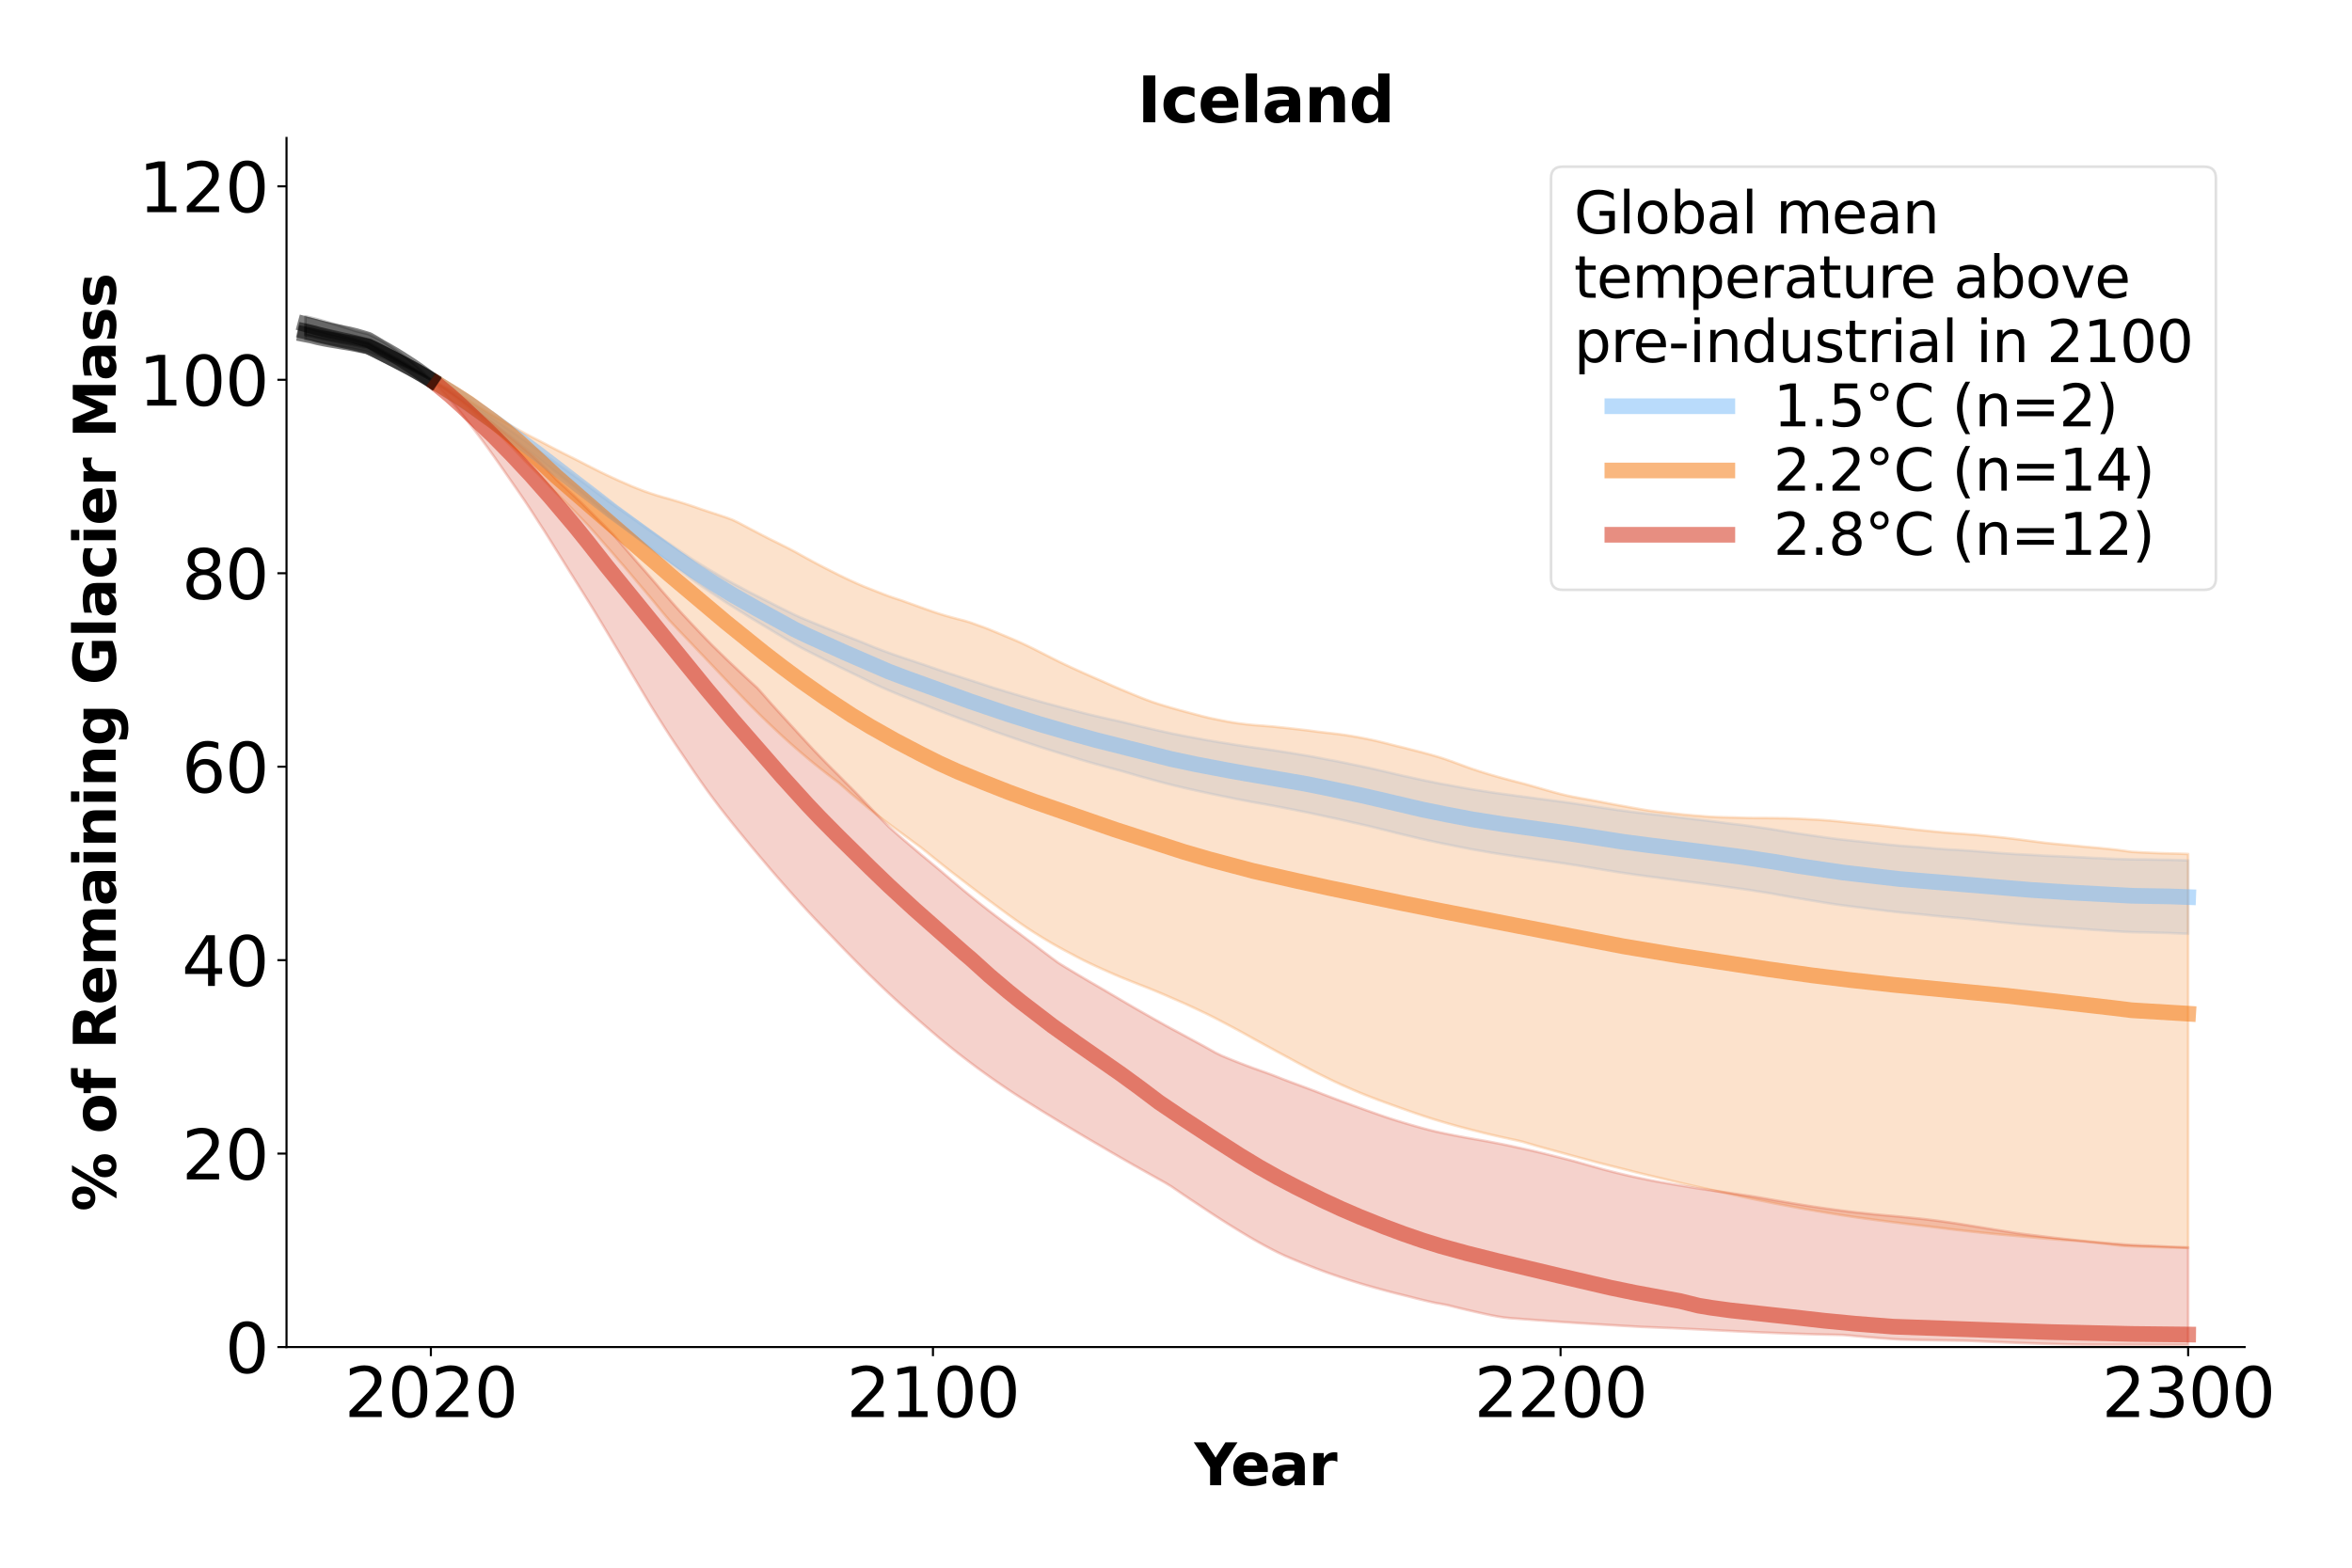 <?xml version="1.0" encoding="utf-8" standalone="no"?>
<!DOCTYPE svg PUBLIC "-//W3C//DTD SVG 1.1//EN"
  "http://www.w3.org/Graphics/SVG/1.1/DTD/svg11.dtd">
<svg xmlns:xlink="http://www.w3.org/1999/xlink" width="900pt" height="600pt" viewBox="0 0 900 600" xmlns="http://www.w3.org/2000/svg" version="1.1">
 <defs>
  <style type="text/css">*{stroke-linejoin: round; stroke-linecap: butt}</style>
 </defs>
 <g id="figure_1">
  <g id="patch_1">
   <path d="M 0 600 
L 900 600 
L 900 0 
L 0 0 
z
" style="fill: #ffffff"/>
  </g>
  <g id="axes_1">
   <g id="patch_2">
    <path d="M 109.64 515.56 
L 858.92 515.56 
L 858.92 52.8 
L 109.64 52.8 
z
" style="fill: #ffffff"/>
   </g>
   <g id="PolyCollection_1">
    <defs>
     <path id="m06056f8d60" d="M 167.277 -453.249 
L 167.277 -453.056 
L 169.678 -451.496 
L 172.08 -449.881 
L 174.482 -448.268 
L 176.883 -446.645 
L 179.285 -444.972 
L 181.686 -443.229 
L 184.088 -441.48 
L 186.489 -439.726 
L 188.891 -437.885 
L 191.292 -436.052 
L 193.694 -434.243 
L 196.095 -432.407 
L 198.497 -430.536 
L 200.898 -428.645 
L 203.3 -426.762 
L 205.702 -424.891 
L 208.103 -422.966 
L 210.505 -421.062 
L 212.906 -419.172 
L 215.308 -417.276 
L 217.709 -415.363 
L 220.111 -413.394 
L 222.512 -411.418 
L 224.914 -409.416 
L 227.315 -407.399 
L 229.717 -405.409 
L 232.118 -403.428 
L 234.52 -401.477 
L 236.922 -399.6 
L 239.323 -397.741 
L 241.725 -395.819 
L 244.126 -393.918 
L 246.528 -392.034 
L 248.929 -390.184 
L 251.331 -388.323 
L 253.732 -386.494 
L 256.134 -384.731 
L 258.535 -382.912 
L 260.937 -381.115 
L 263.339 -379.342 
L 265.74 -377.576 
L 268.142 -375.895 
L 270.543 -374.239 
L 272.945 -372.628 
L 275.346 -371.046 
L 277.748 -369.462 
L 280.149 -367.92 
L 282.551 -366.429 
L 284.952 -364.945 
L 287.354 -363.455 
L 289.755 -362.017 
L 292.157 -360.574 
L 294.559 -359.143 
L 296.96 -357.68 
L 299.362 -356.248 
L 301.763 -354.831 
L 304.165 -353.418 
L 306.566 -352.101 
L 308.968 -350.858 
L 311.369 -349.638 
L 313.771 -348.428 
L 316.172 -347.22 
L 318.574 -346.035 
L 320.975 -344.834 
L 323.377 -343.668 
L 325.779 -342.5 
L 328.18 -341.347 
L 330.582 -340.176 
L 332.983 -339.004 
L 335.385 -337.854 
L 337.786 -336.773 
L 340.188 -335.717 
L 342.589 -334.703 
L 344.991 -333.719 
L 347.392 -332.76 
L 349.794 -331.805 
L 352.195 -330.858 
L 354.597 -329.904 
L 356.999 -328.925 
L 359.4 -327.971 
L 361.802 -327.036 
L 364.203 -326.116 
L 366.605 -325.212 
L 369.006 -324.317 
L 371.408 -323.421 
L 373.809 -322.535 
L 376.211 -321.644 
L 378.612 -320.741 
L 381.014 -319.876 
L 383.415 -319.051 
L 385.817 -318.21 
L 388.219 -317.389 
L 390.62 -316.56 
L 393.022 -315.761 
L 395.423 -314.956 
L 397.825 -314.167 
L 400.226 -313.396 
L 402.628 -312.639 
L 405.029 -311.88 
L 407.431 -311.129 
L 409.832 -310.397 
L 412.234 -309.659 
L 414.635 -308.919 
L 417.037 -308.219 
L 419.439 -307.538 
L 421.84 -306.87 
L 424.242 -306.219 
L 426.643 -305.582 
L 429.045 -304.927 
L 431.446 -304.247 
L 433.848 -303.542 
L 436.249 -302.841 
L 438.651 -302.19 
L 441.052 -301.533 
L 443.454 -300.875 
L 445.855 -300.235 
L 448.257 -299.62 
L 450.659 -299.037 
L 453.06 -298.467 
L 455.462 -297.934 
L 457.863 -297.393 
L 460.265 -296.868 
L 462.666 -296.34 
L 465.068 -295.835 
L 467.469 -295.337 
L 469.871 -294.87 
L 472.272 -294.364 
L 474.674 -293.889 
L 477.075 -293.434 
L 479.477 -292.984 
L 481.879 -292.557 
L 484.28 -292.139 
L 486.682 -291.686 
L 489.083 -291.23 
L 491.485 -290.771 
L 493.886 -290.309 
L 496.288 -289.835 
L 498.689 -289.345 
L 501.091 -288.863 
L 503.492 -288.345 
L 505.894 -287.814 
L 508.295 -287.296 
L 510.697 -286.798 
L 513.099 -286.268 
L 515.5 -285.72 
L 517.902 -285.153 
L 520.303 -284.618 
L 522.705 -284.075 
L 525.106 -283.497 
L 527.508 -282.907 
L 529.909 -282.312 
L 532.311 -281.712 
L 534.712 -281.101 
L 537.114 -280.515 
L 539.515 -279.958 
L 541.917 -279.381 
L 544.319 -278.826 
L 546.72 -278.294 
L 549.122 -277.767 
L 551.523 -277.244 
L 553.925 -276.775 
L 556.326 -276.289 
L 558.728 -275.804 
L 561.129 -275.336 
L 563.531 -274.882 
L 565.932 -274.468 
L 568.334 -274.048 
L 570.736 -273.633 
L 573.137 -273.251 
L 575.539 -272.891 
L 577.94 -272.527 
L 580.342 -272.161 
L 582.743 -271.821 
L 585.145 -271.469 
L 587.546 -271.118 
L 589.948 -270.773 
L 592.349 -270.433 
L 594.751 -270.087 
L 597.152 -269.733 
L 599.554 -269.392 
L 601.956 -269.006 
L 604.357 -268.625 
L 606.759 -268.227 
L 609.16 -267.825 
L 611.562 -267.438 
L 613.963 -267.036 
L 616.365 -266.65 
L 618.766 -266.253 
L 621.168 -265.898 
L 623.569 -265.543 
L 625.971 -265.197 
L 628.372 -264.873 
L 630.774 -264.552 
L 633.176 -264.247 
L 635.577 -263.933 
L 637.979 -263.615 
L 640.38 -263.301 
L 642.782 -262.959 
L 645.183 -262.65 
L 647.585 -262.341 
L 649.986 -262.034 
L 652.388 -261.719 
L 654.789 -261.391 
L 657.191 -261.058 
L 659.592 -260.718 
L 661.994 -260.378 
L 664.396 -260.046 
L 666.797 -259.734 
L 669.199 -259.379 
L 671.6 -259.008 
L 674.002 -258.639 
L 676.403 -258.248 
L 678.805 -257.844 
L 681.206 -257.395 
L 683.608 -256.961 
L 686.009 -256.544 
L 688.411 -256.133 
L 690.812 -255.743 
L 693.214 -255.342 
L 695.616 -254.944 
L 698.017 -254.545 
L 700.419 -254.158 
L 702.82 -253.804 
L 705.222 -253.473 
L 707.623 -253.16 
L 710.025 -252.866 
L 712.426 -252.57 
L 714.828 -252.264 
L 717.229 -251.957 
L 719.631 -251.659 
L 722.032 -251.356 
L 724.434 -251.078 
L 726.836 -250.807 
L 729.237 -250.582 
L 731.639 -250.365 
L 734.04 -250.145 
L 736.442 -249.9 
L 738.843 -249.637 
L 741.245 -249.391 
L 743.646 -249.153 
L 746.048 -248.947 
L 748.449 -248.745 
L 750.851 -248.534 
L 753.252 -248.312 
L 755.654 -248.058 
L 758.056 -247.804 
L 760.457 -247.55 
L 762.859 -247.279 
L 765.26 -247.027 
L 767.662 -246.784 
L 770.063 -246.562 
L 772.465 -246.331 
L 774.866 -246.128 
L 777.268 -245.938 
L 779.669 -245.729 
L 782.071 -245.512 
L 784.472 -245.342 
L 786.874 -245.172 
L 789.276 -244.988 
L 791.677 -244.812 
L 794.079 -244.645 
L 796.48 -244.464 
L 798.882 -244.278 
L 801.283 -244.1 
L 803.685 -243.956 
L 806.086 -243.79 
L 808.488 -243.632 
L 810.889 -243.485 
L 813.291 -243.35 
L 815.692 -243.229 
L 818.094 -243.184 
L 820.496 -243.15 
L 822.897 -243.096 
L 825.299 -243.023 
L 827.7 -242.953 
L 830.102 -242.9 
L 832.503 -242.791 
L 834.905 -242.695 
L 837.306 -242.6 
L 837.306 -270.712 
L 837.306 -270.712 
L 834.905 -270.78 
L 832.503 -270.85 
L 830.102 -270.935 
L 827.7 -270.953 
L 825.299 -271 
L 822.897 -271.053 
L 820.496 -271.083 
L 818.094 -271.085 
L 815.692 -271.097 
L 813.291 -271.153 
L 810.889 -271.231 
L 808.488 -271.326 
L 806.086 -271.43 
L 803.685 -271.545 
L 801.283 -271.628 
L 798.882 -271.756 
L 796.48 -271.887 
L 794.079 -272.006 
L 791.677 -272.103 
L 789.276 -272.213 
L 786.874 -272.329 
L 784.472 -272.427 
L 782.071 -272.531 
L 779.669 -272.69 
L 777.268 -272.825 
L 774.866 -272.93 
L 772.465 -273.048 
L 770.063 -273.199 
L 767.662 -273.344 
L 765.26 -273.511 
L 762.859 -273.692 
L 760.457 -273.893 
L 758.056 -274.076 
L 755.654 -274.261 
L 753.252 -274.452 
L 750.851 -274.607 
L 748.449 -274.752 
L 746.048 -274.888 
L 743.646 -275.034 
L 741.245 -275.218 
L 738.843 -275.414 
L 736.442 -275.639 
L 734.04 -275.831 
L 731.639 -275.995 
L 729.237 -276.163 
L 726.836 -276.344 
L 724.434 -276.577 
L 722.032 -276.817 
L 719.631 -277.086 
L 717.229 -277.345 
L 714.828 -277.612 
L 712.426 -277.88 
L 710.025 -278.133 
L 707.623 -278.379 
L 705.222 -278.64 
L 702.82 -278.921 
L 700.419 -279.228 
L 698.017 -279.567 
L 695.616 -279.914 
L 693.214 -280.265 
L 690.812 -280.62 
L 688.411 -280.956 
L 686.009 -281.322 
L 683.608 -281.701 
L 681.206 -282.1 
L 678.805 -282.519 
L 676.403 -282.886 
L 674.002 -283.245 
L 671.6 -283.578 
L 669.199 -283.921 
L 666.797 -284.245 
L 664.396 -284.512 
L 661.994 -284.806 
L 659.592 -285.108 
L 657.191 -285.415 
L 654.789 -285.713 
L 652.388 -286.006 
L 649.986 -286.291 
L 647.585 -286.57 
L 645.183 -286.842 
L 642.782 -287.118 
L 640.38 -287.432 
L 637.979 -287.708 
L 635.577 -287.984 
L 633.176 -288.255 
L 630.774 -288.517 
L 628.372 -288.802 
L 625.971 -289.085 
L 623.569 -289.391 
L 621.168 -289.706 
L 618.766 -290.016 
L 616.365 -290.379 
L 613.963 -290.724 
L 611.562 -291.096 
L 609.16 -291.45 
L 606.759 -291.822 
L 604.357 -292.195 
L 601.956 -292.547 
L 599.554 -292.904 
L 597.152 -293.214 
L 594.751 -293.536 
L 592.349 -293.85 
L 589.948 -294.163 
L 587.546 -294.479 
L 585.145 -294.803 
L 582.743 -295.125 
L 580.342 -295.425 
L 577.94 -295.752 
L 575.539 -296.08 
L 573.137 -296.396 
L 570.736 -296.738 
L 568.334 -297.109 
L 565.932 -297.495 
L 563.531 -297.868 
L 561.129 -298.286 
L 558.728 -298.715 
L 556.326 -299.157 
L 553.925 -299.602 
L 551.523 -300.019 
L 549.122 -300.502 
L 546.72 -300.989 
L 544.319 -301.473 
L 541.917 -301.987 
L 539.515 -302.525 
L 537.114 -303.037 
L 534.712 -303.583 
L 532.311 -304.158 
L 529.909 -304.72 
L 527.508 -305.274 
L 525.106 -305.825 
L 522.705 -306.361 
L 520.303 -306.864 
L 517.902 -307.348 
L 515.5 -307.862 
L 513.099 -308.354 
L 510.697 -308.825 
L 508.295 -309.259 
L 505.894 -309.712 
L 503.492 -310.18 
L 501.091 -310.623 
L 498.689 -311.025 
L 496.288 -311.433 
L 493.886 -311.825 
L 491.485 -312.2 
L 489.083 -312.574 
L 486.682 -312.942 
L 484.28 -313.305 
L 481.879 -313.622 
L 479.477 -313.951 
L 477.075 -314.299 
L 474.674 -314.653 
L 472.272 -315.025 
L 469.871 -315.431 
L 467.469 -315.798 
L 465.068 -316.197 
L 462.666 -316.603 
L 460.265 -317.035 
L 457.863 -317.467 
L 455.462 -317.919 
L 453.06 -318.355 
L 450.659 -318.832 
L 448.257 -319.314 
L 445.855 -319.827 
L 443.454 -320.366 
L 441.052 -320.919 
L 438.651 -321.471 
L 436.249 -322.014 
L 433.848 -322.609 
L 431.446 -323.207 
L 429.045 -323.779 
L 426.643 -324.32 
L 424.242 -324.84 
L 421.84 -325.38 
L 419.439 -325.937 
L 417.037 -326.506 
L 414.635 -327.097 
L 412.234 -327.731 
L 409.832 -328.355 
L 407.431 -328.967 
L 405.029 -329.603 
L 402.628 -330.252 
L 400.226 -330.899 
L 397.825 -331.559 
L 395.423 -332.24 
L 393.022 -332.941 
L 390.62 -333.629 
L 388.219 -334.353 
L 385.817 -335.067 
L 383.415 -335.804 
L 381.014 -336.518 
L 378.612 -337.277 
L 376.211 -338.074 
L 373.809 -338.859 
L 371.408 -339.631 
L 369.006 -340.412 
L 366.605 -341.191 
L 364.203 -341.971 
L 361.802 -342.764 
L 359.4 -343.575 
L 356.999 -344.403 
L 354.597 -345.246 
L 352.195 -346.06 
L 349.794 -346.861 
L 347.392 -347.663 
L 344.991 -348.464 
L 342.589 -349.284 
L 340.188 -350.134 
L 337.786 -351.023 
L 335.385 -351.931 
L 332.983 -352.909 
L 330.582 -353.899 
L 328.18 -354.874 
L 325.779 -355.815 
L 323.377 -356.762 
L 320.975 -357.705 
L 318.574 -358.678 
L 316.172 -359.635 
L 313.771 -360.617 
L 311.369 -361.599 
L 308.968 -362.581 
L 306.566 -363.587 
L 304.165 -364.671 
L 301.763 -365.855 
L 299.362 -367.039 
L 296.96 -368.233 
L 294.559 -369.466 
L 292.157 -370.662 
L 289.755 -371.877 
L 287.354 -373.087 
L 284.952 -374.359 
L 282.551 -375.634 
L 280.149 -376.921 
L 277.748 -378.267 
L 275.346 -379.675 
L 272.945 -381.074 
L 270.543 -382.5 
L 268.142 -383.973 
L 265.74 -385.474 
L 263.339 -387.064 
L 260.937 -388.667 
L 258.535 -390.288 
L 256.134 -391.922 
L 253.732 -393.494 
L 251.331 -395.127 
L 248.929 -396.804 
L 246.528 -398.462 
L 244.126 -400.155 
L 241.725 -401.863 
L 239.323 -403.589 
L 236.922 -405.235 
L 234.52 -406.896 
L 232.118 -408.641 
L 229.717 -410.422 
L 227.315 -412.206 
L 224.914 -414.021 
L 222.512 -415.826 
L 220.111 -417.602 
L 217.709 -419.366 
L 215.308 -421.074 
L 212.906 -422.761 
L 210.505 -424.45 
L 208.103 -426.151 
L 205.702 -427.885 
L 203.3 -429.569 
L 200.898 -431.261 
L 198.497 -432.966 
L 196.095 -434.65 
L 193.694 -436.306 
L 191.292 -437.933 
L 188.891 -439.596 
L 186.489 -441.299 
L 184.088 -442.897 
L 181.686 -444.484 
L 179.285 -446.075 
L 176.883 -447.589 
L 174.482 -449.071 
L 172.08 -450.513 
L 169.678 -451.916 
L 167.277 -453.249 
z
" style="stroke: #74b8f8; stroke-opacity: 0.2"/>
    </defs>
    <g clip-path="url(#p00b2460530)">
     <use xlink:href="#m06056f8d60" x="0" y="600" style="fill: #74b8f8; fill-opacity: 0.2; stroke: #74b8f8; stroke-opacity: 0.2"/>
    </g>
   </g>
   <g id="PolyCollection_2">
    <defs>
     <path id="m0917f3ac44" d="M 116.845 -474.632 
L 116.845 -471.722 
L 119.246 -471.21 
L 121.648 -470.587 
L 124.049 -470.052 
L 126.451 -469.554 
L 128.852 -469.083 
L 131.254 -468.601 
L 133.655 -468.156 
L 136.057 -467.659 
L 138.458 -467.11 
L 140.86 -466.581 
L 143.262 -465.471 
L 145.663 -464.351 
L 148.065 -463.221 
L 150.466 -462.058 
L 152.868 -460.904 
L 155.269 -459.744 
L 157.671 -458.532 
L 160.072 -457.296 
L 162.474 -455.984 
L 164.875 -454.648 
L 164.875 -454.648 
L 164.875 -454.648 
L 162.474 -456.198 
L 160.072 -457.682 
L 157.671 -459.112 
L 155.269 -460.523 
L 152.868 -461.881 
L 150.466 -463.209 
L 148.065 -464.54 
L 145.663 -465.872 
L 143.262 -467.169 
L 140.86 -468.423 
L 138.458 -469.074 
L 136.057 -469.735 
L 133.655 -470.345 
L 131.254 -470.919 
L 128.852 -471.53 
L 126.451 -472.163 
L 124.049 -472.788 
L 121.648 -473.385 
L 119.246 -474.04 
L 116.845 -474.632 
z
" style="stroke: #000000; stroke-opacity: 0.2"/>
    </defs>
    <g clip-path="url(#p00b2460530)">
     <use xlink:href="#m0917f3ac44" x="0" y="600" style="fill-opacity: 0.2; stroke: #000000; stroke-opacity: 0.2"/>
    </g>
   </g>
   <g id="PolyCollection_3">
    <defs>
     <path id="mc8401b37aa" d="M 167.277 -453.475 
L 167.277 -452.975 
L 169.678 -451.363 
L 172.08 -449.684 
L 174.482 -447.929 
L 176.883 -446.056 
L 179.285 -444.12 
L 181.686 -442.099 
L 184.088 -440.039 
L 186.489 -437.925 
L 188.891 -435.749 
L 191.292 -433.503 
L 193.694 -431.124 
L 196.095 -428.696 
L 198.497 -426.14 
L 200.898 -423.612 
L 203.3 -421.198 
L 205.702 -418.782 
L 208.103 -416.335 
L 210.505 -413.767 
L 212.906 -411.26 
L 215.308 -408.86 
L 217.709 -406.454 
L 220.111 -404.019 
L 222.512 -401.515 
L 224.914 -399.026 
L 227.315 -396.379 
L 229.717 -393.651 
L 232.118 -390.897 
L 234.52 -388.164 
L 236.922 -385.367 
L 239.323 -382.601 
L 241.725 -379.762 
L 244.126 -376.898 
L 246.528 -374.075 
L 248.929 -371.24 
L 251.331 -368.323 
L 253.732 -365.387 
L 256.134 -362.567 
L 258.535 -359.997 
L 260.937 -357.473 
L 263.339 -354.981 
L 265.74 -352.441 
L 268.142 -349.924 
L 270.543 -347.405 
L 272.945 -344.877 
L 275.346 -342.323 
L 277.748 -339.804 
L 280.149 -337.268 
L 282.551 -334.766 
L 284.952 -332.292 
L 287.354 -329.821 
L 289.755 -327.427 
L 292.157 -325.06 
L 294.559 -322.753 
L 296.96 -320.49 
L 299.362 -318.254 
L 301.763 -316.081 
L 304.165 -313.955 
L 306.566 -311.888 
L 308.968 -309.849 
L 311.369 -307.862 
L 313.771 -305.939 
L 316.172 -304.049 
L 318.574 -302.202 
L 320.975 -300.394 
L 323.377 -298.277 
L 325.779 -296.171 
L 328.18 -294.161 
L 330.582 -292.152 
L 332.983 -290.18 
L 335.385 -288.296 
L 337.786 -286.455 
L 340.188 -284.648 
L 342.589 -282.866 
L 344.991 -281.102 
L 347.392 -279.328 
L 349.794 -277.547 
L 352.195 -275.802 
L 354.597 -273.887 
L 356.999 -271.939 
L 359.4 -270.008 
L 361.802 -268.084 
L 364.203 -266.199 
L 366.605 -264.359 
L 369.006 -262.514 
L 371.408 -260.669 
L 373.809 -258.85 
L 376.211 -257.02 
L 378.612 -255.234 
L 381.014 -253.46 
L 383.415 -251.686 
L 385.817 -249.914 
L 388.219 -248.193 
L 390.62 -246.497 
L 393.022 -244.854 
L 395.423 -243.278 
L 397.825 -241.78 
L 400.226 -240.327 
L 402.628 -238.896 
L 405.029 -237.536 
L 407.431 -236.231 
L 409.832 -234.958 
L 412.234 -233.686 
L 414.635 -232.441 
L 417.037 -231.288 
L 419.439 -230.165 
L 421.84 -229.073 
L 424.242 -228.011 
L 426.643 -226.941 
L 429.045 -225.933 
L 431.446 -224.968 
L 433.848 -224.011 
L 436.249 -223.067 
L 438.651 -222.129 
L 441.052 -221.165 
L 443.454 -220.162 
L 445.855 -219.145 
L 448.257 -218.106 
L 450.659 -217.057 
L 453.06 -216.012 
L 455.462 -214.92 
L 457.863 -213.797 
L 460.265 -212.666 
L 462.666 -211.508 
L 465.068 -210.291 
L 467.469 -209.042 
L 469.871 -207.772 
L 472.272 -206.503 
L 474.674 -205.216 
L 477.075 -203.879 
L 479.477 -202.546 
L 481.879 -201.221 
L 484.28 -199.905 
L 486.682 -198.599 
L 489.083 -197.282 
L 491.485 -195.989 
L 493.886 -194.695 
L 496.288 -193.386 
L 498.689 -192.11 
L 501.091 -190.83 
L 503.492 -189.577 
L 505.894 -188.373 
L 508.295 -187.193 
L 510.697 -186.027 
L 513.099 -184.911 
L 515.5 -183.852 
L 517.902 -182.805 
L 520.303 -181.788 
L 522.705 -180.822 
L 525.106 -179.897 
L 527.508 -178.972 
L 529.909 -178.093 
L 532.311 -177.227 
L 534.712 -176.366 
L 537.114 -175.512 
L 539.515 -174.668 
L 541.917 -173.825 
L 544.319 -173.014 
L 546.72 -172.227 
L 549.122 -171.466 
L 551.523 -170.753 
L 553.925 -170.047 
L 556.326 -169.367 
L 558.728 -168.71 
L 561.129 -168.075 
L 563.531 -167.454 
L 565.932 -166.846 
L 568.334 -166.245 
L 570.736 -165.676 
L 573.137 -165.12 
L 575.539 -164.595 
L 577.94 -164.068 
L 580.342 -163.552 
L 582.743 -162.984 
L 585.145 -162.267 
L 587.546 -161.564 
L 589.948 -160.882 
L 592.349 -160.219 
L 594.751 -159.565 
L 597.152 -158.912 
L 599.554 -158.246 
L 601.956 -157.589 
L 604.357 -156.947 
L 606.759 -156.305 
L 609.16 -155.655 
L 611.562 -155 
L 613.963 -154.392 
L 616.365 -153.785 
L 618.766 -153.177 
L 621.168 -152.573 
L 623.569 -151.962 
L 625.971 -151.35 
L 628.372 -150.764 
L 630.774 -150.186 
L 633.176 -149.617 
L 635.577 -149.048 
L 637.979 -148.477 
L 640.38 -147.9 
L 642.782 -147.32 
L 645.183 -146.759 
L 647.585 -146.22 
L 649.986 -145.688 
L 652.388 -145.146 
L 654.789 -144.614 
L 657.191 -144.083 
L 659.592 -143.554 
L 661.994 -143.019 
L 664.396 -142.491 
L 666.797 -141.959 
L 669.199 -141.443 
L 671.6 -140.938 
L 674.002 -140.451 
L 676.403 -139.967 
L 678.805 -139.485 
L 681.206 -139.017 
L 683.608 -138.562 
L 686.009 -138.109 
L 688.411 -137.672 
L 690.812 -137.247 
L 693.214 -136.833 
L 695.616 -136.425 
L 698.017 -136.02 
L 700.419 -135.626 
L 702.82 -135.234 
L 705.222 -134.854 
L 707.623 -134.49 
L 710.025 -134.136 
L 712.426 -133.798 
L 714.828 -133.475 
L 717.229 -133.149 
L 719.631 -132.832 
L 722.032 -132.519 
L 724.434 -132.215 
L 726.836 -131.921 
L 729.237 -131.624 
L 731.639 -131.331 
L 734.04 -131.046 
L 736.442 -130.771 
L 738.843 -130.492 
L 741.245 -130.202 
L 743.646 -129.902 
L 746.048 -129.599 
L 748.449 -129.311 
L 750.851 -129.038 
L 753.252 -128.765 
L 755.654 -128.502 
L 758.056 -128.251 
L 760.457 -128.003 
L 762.859 -127.763 
L 765.26 -127.54 
L 767.662 -127.329 
L 770.063 -127.123 
L 772.465 -126.906 
L 774.866 -126.688 
L 777.268 -126.469 
L 779.669 -126.254 
L 782.071 -126.04 
L 784.472 -125.826 
L 786.874 -125.624 
L 789.276 -125.44 
L 791.677 -125.275 
L 794.079 -125.119 
L 796.48 -124.946 
L 798.882 -124.688 
L 801.283 -124.429 
L 803.685 -124.161 
L 806.086 -123.885 
L 808.488 -123.596 
L 810.889 -123.3 
L 813.291 -123.126 
L 815.692 -122.981 
L 818.094 -122.91 
L 820.496 -122.836 
L 822.897 -122.765 
L 825.299 -122.698 
L 827.7 -122.629 
L 830.102 -122.566 
L 832.503 -122.506 
L 834.905 -122.439 
L 837.306 -122.371 
L 837.306 -273.153 
L 837.306 -273.153 
L 834.905 -273.241 
L 832.503 -273.312 
L 830.102 -273.37 
L 827.7 -273.43 
L 825.299 -273.517 
L 822.897 -273.611 
L 820.496 -273.717 
L 818.094 -273.85 
L 815.692 -273.977 
L 813.291 -274.304 
L 810.889 -274.635 
L 808.488 -274.921 
L 806.086 -275.166 
L 803.685 -275.398 
L 801.283 -275.64 
L 798.882 -275.836 
L 796.48 -276.063 
L 794.079 -276.308 
L 791.677 -276.536 
L 789.276 -276.763 
L 786.874 -276.986 
L 784.472 -277.218 
L 782.071 -277.488 
L 779.669 -277.792 
L 777.268 -278.107 
L 774.866 -278.415 
L 772.465 -278.74 
L 770.063 -279.03 
L 767.662 -279.316 
L 765.26 -279.582 
L 762.859 -279.82 
L 760.457 -280.066 
L 758.056 -280.311 
L 755.654 -280.518 
L 753.252 -280.708 
L 750.851 -280.878 
L 748.449 -281.051 
L 746.048 -281.221 
L 743.646 -281.427 
L 741.245 -281.649 
L 738.843 -281.882 
L 736.442 -282.134 
L 734.04 -282.379 
L 731.639 -282.645 
L 729.237 -282.933 
L 726.836 -283.225 
L 724.434 -283.483 
L 722.032 -283.745 
L 719.631 -284.028 
L 717.229 -284.259 
L 714.828 -284.487 
L 712.426 -284.709 
L 710.025 -284.95 
L 707.623 -285.2 
L 705.222 -285.449 
L 702.82 -285.701 
L 700.419 -285.919 
L 698.017 -286.101 
L 695.616 -286.267 
L 693.214 -286.395 
L 690.812 -286.521 
L 688.411 -286.638 
L 686.009 -286.756 
L 683.608 -286.827 
L 681.206 -286.853 
L 678.805 -286.886 
L 676.403 -286.91 
L 674.002 -286.929 
L 671.6 -286.922 
L 669.199 -286.949 
L 666.797 -287.014 
L 664.396 -287.099 
L 661.994 -287.16 
L 659.592 -287.209 
L 657.191 -287.277 
L 654.789 -287.393 
L 652.388 -287.558 
L 649.986 -287.751 
L 647.585 -287.945 
L 645.183 -288.15 
L 642.782 -288.397 
L 640.38 -288.661 
L 637.979 -288.918 
L 635.577 -289.197 
L 633.176 -289.485 
L 630.774 -289.794 
L 628.372 -290.193 
L 625.971 -290.609 
L 623.569 -291.044 
L 621.168 -291.482 
L 618.766 -291.91 
L 616.365 -292.359 
L 613.963 -292.817 
L 611.562 -293.28 
L 609.16 -293.731 
L 606.759 -294.16 
L 604.357 -294.576 
L 601.956 -295.036 
L 599.554 -295.53 
L 597.152 -296.108 
L 594.751 -296.746 
L 592.349 -297.415 
L 589.948 -298.11 
L 587.546 -298.801 
L 585.145 -299.482 
L 582.743 -300.15 
L 580.342 -300.76 
L 577.94 -301.385 
L 575.539 -302.026 
L 573.137 -302.691 
L 570.736 -303.382 
L 568.334 -304.1 
L 565.932 -304.866 
L 563.531 -305.661 
L 561.129 -306.505 
L 558.728 -307.388 
L 556.326 -308.275 
L 553.925 -309.128 
L 551.523 -309.947 
L 549.122 -310.67 
L 546.72 -311.363 
L 544.319 -312.009 
L 541.917 -312.624 
L 539.515 -313.238 
L 537.114 -313.848 
L 534.712 -314.418 
L 532.311 -315.032 
L 529.909 -315.639 
L 527.508 -316.231 
L 525.106 -316.776 
L 522.705 -317.28 
L 520.303 -317.746 
L 517.902 -318.17 
L 515.5 -318.564 
L 513.099 -318.908 
L 510.697 -319.209 
L 508.295 -319.478 
L 505.894 -319.749 
L 503.492 -320.036 
L 501.091 -320.37 
L 498.689 -320.654 
L 496.288 -320.938 
L 493.886 -321.207 
L 491.485 -321.464 
L 489.083 -321.713 
L 486.682 -321.962 
L 484.28 -322.156 
L 481.879 -322.34 
L 479.477 -322.526 
L 477.075 -322.775 
L 474.674 -323.062 
L 472.272 -323.392 
L 469.871 -323.796 
L 467.469 -324.267 
L 465.068 -324.751 
L 462.666 -325.252 
L 460.265 -325.833 
L 457.863 -326.46 
L 455.462 -327.104 
L 453.06 -327.748 
L 450.659 -328.407 
L 448.257 -329.085 
L 445.855 -329.789 
L 443.454 -330.517 
L 441.052 -331.308 
L 438.651 -332.183 
L 436.249 -333.121 
L 433.848 -334.099 
L 431.446 -335.102 
L 429.045 -336.097 
L 426.643 -337.119 
L 424.242 -338.179 
L 421.84 -339.258 
L 419.439 -340.298 
L 417.037 -341.351 
L 414.635 -342.412 
L 412.234 -343.497 
L 409.832 -344.595 
L 407.431 -345.709 
L 405.029 -346.874 
L 402.628 -348.074 
L 400.226 -349.295 
L 397.825 -350.502 
L 395.423 -351.725 
L 393.022 -352.894 
L 390.62 -354.014 
L 388.219 -355.073 
L 385.817 -356.08 
L 383.415 -357.079 
L 381.014 -358.082 
L 378.612 -359.076 
L 376.211 -360.001 
L 373.809 -360.854 
L 371.408 -361.716 
L 369.006 -362.447 
L 366.605 -363.054 
L 364.203 -363.696 
L 361.802 -364.369 
L 359.4 -365.105 
L 356.999 -365.905 
L 354.597 -366.74 
L 352.195 -367.597 
L 349.794 -368.47 
L 347.392 -369.318 
L 344.991 -370.202 
L 342.589 -370.976 
L 340.188 -371.794 
L 337.786 -372.704 
L 335.385 -373.642 
L 332.983 -374.583 
L 330.582 -375.526 
L 328.18 -376.57 
L 325.779 -377.658 
L 323.377 -378.781 
L 320.975 -379.943 
L 318.574 -381.154 
L 316.172 -382.364 
L 313.771 -383.611 
L 311.369 -384.885 
L 308.968 -386.182 
L 306.566 -387.513 
L 304.165 -388.849 
L 301.763 -390.11 
L 299.362 -391.311 
L 296.96 -392.517 
L 294.559 -393.687 
L 292.157 -394.923 
L 289.755 -396.182 
L 287.354 -397.436 
L 284.952 -398.704 
L 282.551 -399.968 
L 280.149 -401.118 
L 277.748 -401.991 
L 275.346 -402.798 
L 272.945 -403.586 
L 270.543 -404.367 
L 268.142 -405.171 
L 265.74 -406.007 
L 263.339 -406.809 
L 260.937 -407.589 
L 258.535 -408.321 
L 256.134 -409.031 
L 253.732 -409.695 
L 251.331 -410.405 
L 248.929 -411.176 
L 246.528 -412.008 
L 244.126 -412.937 
L 241.725 -413.9 
L 239.323 -414.954 
L 236.922 -415.996 
L 234.52 -417.1 
L 232.118 -418.203 
L 229.717 -419.377 
L 227.315 -420.584 
L 224.914 -421.791 
L 222.512 -423.027 
L 220.111 -424.255 
L 217.709 -425.447 
L 215.308 -426.651 
L 212.906 -427.877 
L 210.505 -429.113 
L 208.103 -430.381 
L 205.702 -431.637 
L 203.3 -432.854 
L 200.898 -434.12 
L 198.497 -435.444 
L 196.095 -436.782 
L 193.694 -438.148 
L 191.292 -439.495 
L 188.891 -440.851 
L 186.489 -442.337 
L 184.088 -443.807 
L 181.686 -445.291 
L 179.285 -446.877 
L 176.883 -448.352 
L 174.482 -449.783 
L 172.08 -451.159 
L 169.678 -452.345 
L 167.277 -453.475 
z
" style="stroke: #f47100; stroke-opacity: 0.2"/>
    </defs>
    <g clip-path="url(#p00b2460530)">
     <use xlink:href="#mc8401b37aa" x="0" y="600" style="fill: #f47100; fill-opacity: 0.2; stroke: #f47100; stroke-opacity: 0.2"/>
    </g>
   </g>
   <g id="PolyCollection_4">
    <defs>
     <path id="mb4e407bab4" d="M 116.845 -475.842 
L 116.845 -470.114 
L 119.246 -469.644 
L 121.648 -469.04 
L 124.049 -468.528 
L 126.451 -468.08 
L 128.852 -467.674 
L 131.254 -467.228 
L 133.655 -466.824 
L 136.057 -466.364 
L 138.458 -465.849 
L 140.86 -465.323 
L 143.262 -464.311 
L 145.663 -463.36 
L 148.065 -462.397 
L 150.466 -461.425 
L 152.868 -460.404 
L 155.269 -459.351 
L 157.671 -458.197 
L 160.072 -457.024 
L 162.474 -455.828 
L 164.875 -454.648 
L 164.875 -454.648 
L 164.875 -454.648 
L 162.474 -456.278 
L 160.072 -457.787 
L 157.671 -459.322 
L 155.269 -460.835 
L 152.868 -462.259 
L 150.466 -463.562 
L 148.065 -464.898 
L 145.663 -466.229 
L 143.262 -467.534 
L 140.86 -468.896 
L 138.458 -469.601 
L 136.057 -470.314 
L 133.655 -470.969 
L 131.254 -471.671 
L 128.852 -472.427 
L 126.451 -473.194 
L 124.049 -473.886 
L 121.648 -474.605 
L 119.246 -475.243 
L 116.845 -475.842 
z
" style="stroke: #000000; stroke-opacity: 0.2"/>
    </defs>
    <g clip-path="url(#p00b2460530)">
     <use xlink:href="#mb4e407bab4" x="0" y="600" style="fill-opacity: 0.2; stroke: #000000; stroke-opacity: 0.2"/>
    </g>
   </g>
   <g id="PolyCollection_5">
    <defs>
     <path id="m364121dd6f" d="M 167.277 -453.204 
L 167.277 -452.249 
L 169.678 -449.785 
L 172.08 -447.131 
L 174.482 -444.32 
L 176.883 -441.361 
L 179.285 -438.32 
L 181.686 -435.23 
L 184.088 -432.049 
L 186.489 -428.813 
L 188.891 -425.459 
L 191.292 -422.051 
L 193.694 -418.597 
L 196.095 -415.141 
L 198.497 -411.679 
L 200.898 -408.165 
L 203.3 -404.512 
L 205.702 -400.771 
L 208.103 -397.081 
L 210.505 -393.266 
L 212.906 -389.403 
L 215.308 -385.56 
L 217.709 -381.689 
L 220.111 -377.87 
L 222.512 -374.044 
L 224.914 -370.211 
L 227.315 -366.325 
L 229.717 -362.35 
L 232.118 -358.34 
L 234.52 -354.314 
L 236.922 -350.297 
L 239.323 -346.229 
L 241.725 -342.172 
L 244.126 -338.115 
L 246.528 -334.086 
L 248.929 -330.083 
L 251.331 -326.22 
L 253.732 -322.428 
L 256.134 -318.676 
L 258.535 -315.054 
L 260.937 -311.505 
L 263.339 -307.943 
L 265.74 -304.404 
L 268.142 -300.931 
L 270.543 -297.551 
L 272.945 -294.298 
L 275.346 -291.111 
L 277.748 -288.038 
L 280.149 -285.019 
L 282.551 -282.046 
L 284.952 -279.107 
L 287.354 -276.205 
L 289.755 -273.328 
L 292.157 -270.489 
L 294.559 -267.65 
L 296.96 -264.851 
L 299.362 -262.106 
L 301.763 -259.4 
L 304.165 -256.702 
L 306.566 -254.038 
L 308.968 -251.407 
L 311.369 -248.832 
L 313.771 -246.308 
L 316.172 -243.803 
L 318.574 -241.319 
L 320.975 -238.791 
L 323.377 -236.302 
L 325.779 -233.848 
L 328.18 -231.415 
L 330.582 -229.015 
L 332.983 -226.64 
L 335.385 -224.316 
L 337.786 -222.012 
L 340.188 -219.752 
L 342.589 -217.524 
L 344.991 -215.343 
L 347.392 -213.17 
L 349.794 -211.045 
L 352.195 -208.934 
L 354.597 -206.849 
L 356.999 -204.788 
L 359.4 -202.735 
L 361.802 -200.749 
L 364.203 -198.808 
L 366.605 -196.895 
L 369.006 -195.038 
L 371.408 -193.215 
L 373.809 -191.41 
L 376.211 -189.667 
L 378.612 -187.944 
L 381.014 -186.261 
L 383.415 -184.604 
L 385.817 -182.982 
L 388.219 -181.387 
L 390.62 -179.851 
L 393.022 -178.326 
L 395.423 -176.831 
L 397.825 -175.334 
L 400.226 -173.862 
L 402.628 -172.401 
L 405.029 -170.929 
L 407.431 -169.487 
L 409.832 -168.055 
L 412.234 -166.622 
L 414.635 -165.196 
L 417.037 -163.779 
L 419.439 -162.378 
L 421.84 -160.992 
L 424.242 -159.581 
L 426.643 -158.186 
L 429.045 -156.799 
L 431.446 -155.422 
L 433.848 -154.055 
L 436.249 -152.708 
L 438.651 -151.364 
L 441.052 -150.012 
L 443.454 -148.674 
L 445.855 -147.334 
L 448.257 -145.884 
L 450.659 -144.238 
L 453.06 -142.605 
L 455.462 -140.993 
L 457.863 -139.408 
L 460.265 -137.818 
L 462.666 -136.221 
L 465.068 -134.645 
L 467.469 -133.107 
L 469.871 -131.585 
L 472.272 -130.098 
L 474.674 -128.624 
L 477.075 -127.171 
L 479.477 -125.757 
L 481.879 -124.404 
L 484.28 -123.087 
L 486.682 -121.814 
L 489.083 -120.603 
L 491.485 -119.46 
L 493.886 -118.423 
L 496.288 -117.423 
L 498.689 -116.444 
L 501.091 -115.491 
L 503.492 -114.559 
L 505.894 -113.647 
L 508.295 -112.776 
L 510.697 -111.949 
L 513.099 -111.134 
L 515.5 -110.34 
L 517.902 -109.577 
L 520.303 -108.838 
L 522.705 -108.124 
L 525.106 -107.447 
L 527.508 -106.78 
L 529.909 -106.12 
L 532.311 -105.48 
L 534.712 -104.863 
L 537.114 -104.275 
L 539.515 -103.679 
L 541.917 -103.055 
L 544.319 -102.462 
L 546.72 -101.892 
L 549.122 -101.352 
L 551.523 -100.936 
L 553.925 -100.476 
L 556.326 -99.872 
L 558.728 -99.281 
L 561.129 -98.711 
L 563.531 -98.154 
L 565.932 -97.608 
L 568.334 -97.077 
L 570.736 -96.565 
L 573.137 -96.122 
L 575.539 -95.742 
L 577.94 -95.495 
L 580.342 -95.314 
L 582.743 -95.134 
L 585.145 -94.951 
L 587.546 -94.772 
L 589.948 -94.595 
L 592.349 -94.419 
L 594.751 -94.243 
L 597.152 -94.075 
L 599.554 -93.912 
L 601.956 -93.75 
L 604.357 -93.593 
L 606.759 -93.439 
L 609.16 -93.29 
L 611.562 -93.142 
L 613.963 -92.997 
L 616.365 -92.852 
L 618.766 -92.708 
L 621.168 -92.565 
L 623.569 -92.423 
L 625.971 -92.284 
L 628.372 -92.149 
L 630.774 -92.052 
L 633.176 -91.955 
L 635.577 -91.858 
L 637.979 -91.758 
L 640.38 -91.655 
L 642.782 -91.546 
L 645.183 -91.43 
L 647.585 -91.314 
L 649.986 -91.196 
L 652.388 -91.076 
L 654.789 -90.953 
L 657.191 -90.831 
L 659.592 -90.711 
L 661.994 -90.593 
L 664.396 -90.474 
L 666.797 -90.36 
L 669.199 -90.251 
L 671.6 -90.145 
L 674.002 -90.039 
L 676.403 -89.936 
L 678.805 -89.839 
L 681.206 -89.747 
L 683.608 -89.658 
L 686.009 -89.573 
L 688.411 -89.492 
L 690.812 -89.417 
L 693.214 -89.35 
L 695.616 -89.287 
L 698.017 -89.224 
L 700.419 -89.167 
L 702.82 -89.116 
L 705.222 -89.066 
L 707.623 -88.864 
L 710.025 -88.637 
L 712.426 -88.423 
L 714.828 -88.219 
L 717.229 -88.026 
L 719.631 -87.844 
L 722.032 -87.666 
L 724.434 -87.496 
L 726.836 -87.334 
L 729.237 -87.273 
L 731.639 -87.217 
L 734.04 -87.165 
L 736.442 -87.117 
L 738.843 -87.071 
L 741.245 -87.027 
L 743.646 -86.985 
L 746.048 -86.947 
L 748.449 -86.912 
L 750.851 -86.879 
L 753.252 -86.824 
L 755.654 -86.709 
L 758.056 -86.602 
L 760.457 -86.497 
L 762.859 -86.396 
L 765.26 -86.298 
L 767.662 -86.203 
L 770.063 -86.11 
L 772.465 -86.021 
L 774.866 -85.935 
L 777.268 -85.853 
L 779.669 -85.774 
L 782.071 -85.698 
L 784.472 -85.627 
L 786.874 -85.561 
L 789.276 -85.499 
L 791.677 -85.441 
L 794.079 -85.401 
L 796.48 -85.376 
L 798.882 -85.354 
L 801.283 -85.342 
L 803.685 -85.336 
L 806.086 -85.33 
L 808.488 -85.325 
L 810.889 -85.32 
L 813.291 -85.315 
L 815.692 -85.311 
L 818.094 -85.308 
L 820.496 -85.306 
L 822.897 -85.304 
L 825.299 -85.301 
L 827.7 -85.3 
L 830.102 -85.298 
L 832.503 -85.296 
L 834.905 -85.295 
L 837.306 -85.293 
L 837.306 -122.567 
L 837.306 -122.567 
L 834.905 -122.653 
L 832.503 -122.745 
L 830.102 -122.845 
L 827.7 -122.962 
L 825.299 -123.081 
L 822.897 -123.199 
L 820.496 -123.305 
L 818.094 -123.399 
L 815.692 -123.487 
L 813.291 -123.666 
L 810.889 -123.852 
L 808.488 -124.044 
L 806.086 -124.242 
L 803.685 -124.446 
L 801.283 -124.66 
L 798.882 -124.879 
L 796.48 -125.106 
L 794.079 -125.363 
L 791.677 -125.624 
L 789.276 -125.888 
L 786.874 -126.16 
L 784.472 -126.44 
L 782.071 -126.734 
L 779.669 -127.03 
L 777.268 -127.321 
L 774.866 -127.615 
L 772.465 -127.943 
L 770.063 -128.302 
L 767.662 -128.688 
L 765.26 -129.073 
L 762.859 -129.452 
L 760.457 -129.837 
L 758.056 -130.238 
L 755.654 -130.624 
L 753.252 -131.008 
L 750.851 -131.389 
L 748.449 -131.769 
L 746.048 -132.123 
L 743.646 -132.464 
L 741.245 -132.787 
L 738.843 -133.092 
L 736.442 -133.382 
L 734.04 -133.641 
L 731.639 -133.883 
L 729.237 -134.132 
L 726.836 -134.375 
L 724.434 -134.589 
L 722.032 -134.801 
L 719.631 -135.014 
L 717.229 -135.246 
L 714.828 -135.495 
L 712.426 -135.751 
L 710.025 -136 
L 707.623 -136.282 
L 705.222 -136.588 
L 702.82 -136.902 
L 700.419 -137.227 
L 698.017 -137.56 
L 695.616 -137.905 
L 693.214 -138.269 
L 690.812 -138.651 
L 688.411 -139.041 
L 686.009 -139.434 
L 683.608 -139.85 
L 681.206 -140.266 
L 678.805 -140.686 
L 676.403 -141.118 
L 674.002 -141.536 
L 671.6 -141.939 
L 669.199 -142.324 
L 666.797 -142.675 
L 664.396 -143.023 
L 661.994 -143.387 
L 659.592 -143.731 
L 657.191 -144.073 
L 654.789 -144.413 
L 652.388 -144.756 
L 649.986 -145.114 
L 647.585 -145.509 
L 645.183 -145.909 
L 642.782 -146.301 
L 640.38 -146.692 
L 637.979 -147.105 
L 635.577 -147.511 
L 633.176 -147.946 
L 630.774 -148.417 
L 628.372 -148.909 
L 625.971 -149.418 
L 623.569 -149.943 
L 621.168 -150.495 
L 618.766 -151.079 
L 616.365 -151.69 
L 613.963 -152.316 
L 611.562 -152.977 
L 609.16 -153.645 
L 606.759 -154.32 
L 604.357 -154.999 
L 601.956 -155.677 
L 599.554 -156.296 
L 597.152 -156.912 
L 594.751 -157.522 
L 592.349 -158.122 
L 589.948 -158.72 
L 587.546 -159.298 
L 585.145 -159.851 
L 582.743 -160.381 
L 580.342 -160.904 
L 577.94 -161.427 
L 575.539 -161.926 
L 573.137 -162.4 
L 570.736 -162.868 
L 568.334 -163.313 
L 565.932 -163.735 
L 563.531 -164.156 
L 561.129 -164.576 
L 558.728 -165.03 
L 556.326 -165.483 
L 553.925 -165.959 
L 551.523 -166.462 
L 549.122 -166.991 
L 546.72 -167.578 
L 544.319 -168.217 
L 541.917 -168.893 
L 539.515 -169.584 
L 537.114 -170.296 
L 534.712 -171.025 
L 532.311 -171.787 
L 529.909 -172.58 
L 527.508 -173.408 
L 525.106 -174.257 
L 522.705 -175.11 
L 520.303 -175.973 
L 517.902 -176.846 
L 515.5 -177.737 
L 513.099 -178.616 
L 510.697 -179.515 
L 508.295 -180.425 
L 505.894 -181.34 
L 503.492 -182.282 
L 501.091 -183.188 
L 498.689 -184.081 
L 496.288 -184.971 
L 493.886 -185.856 
L 491.485 -186.76 
L 489.083 -187.697 
L 486.682 -188.637 
L 484.28 -189.53 
L 481.879 -190.377 
L 479.477 -191.233 
L 477.075 -192.119 
L 474.674 -193.04 
L 472.272 -193.983 
L 469.871 -194.959 
L 467.469 -195.954 
L 465.068 -197.13 
L 462.666 -198.476 
L 460.265 -199.814 
L 457.863 -201.11 
L 455.462 -202.414 
L 453.06 -203.724 
L 450.659 -205.015 
L 448.257 -206.295 
L 445.855 -207.603 
L 443.454 -208.953 
L 441.052 -210.304 
L 438.651 -211.667 
L 436.249 -213.034 
L 433.848 -214.414 
L 431.446 -215.813 
L 429.045 -217.226 
L 426.643 -218.639 
L 424.242 -220.057 
L 421.84 -221.473 
L 419.439 -222.858 
L 417.037 -224.246 
L 414.635 -225.661 
L 412.234 -227.085 
L 409.832 -228.525 
L 407.431 -229.967 
L 405.029 -231.456 
L 402.628 -233.219 
L 400.226 -235.019 
L 397.825 -236.84 
L 395.423 -238.671 
L 393.022 -240.472 
L 390.62 -242.269 
L 388.219 -244.043 
L 385.817 -245.841 
L 383.415 -247.643 
L 381.014 -249.448 
L 378.612 -251.288 
L 376.211 -253.176 
L 373.809 -255.083 
L 371.408 -257.025 
L 369.006 -258.986 
L 366.605 -261.005 
L 364.203 -263.031 
L 361.802 -265.092 
L 359.4 -267.138 
L 356.999 -269.136 
L 354.597 -271.135 
L 352.195 -273.117 
L 349.794 -275.161 
L 347.392 -277.188 
L 344.991 -279.239 
L 342.589 -281.336 
L 340.188 -283.482 
L 337.786 -285.919 
L 335.385 -288.391 
L 332.983 -290.899 
L 330.582 -293.389 
L 328.18 -295.887 
L 325.779 -298.33 
L 323.377 -300.728 
L 320.975 -303.16 
L 318.574 -305.53 
L 316.172 -307.948 
L 313.771 -310.415 
L 311.369 -312.923 
L 308.968 -315.505 
L 306.566 -318.109 
L 304.165 -320.733 
L 301.763 -323.36 
L 299.362 -325.991 
L 296.96 -328.619 
L 294.559 -331.293 
L 292.157 -334.038 
L 289.755 -336.725 
L 287.354 -338.906 
L 284.952 -341.121 
L 282.551 -343.373 
L 280.149 -345.632 
L 277.748 -347.914 
L 275.346 -350.265 
L 272.945 -352.606 
L 270.543 -355.042 
L 268.142 -357.551 
L 265.74 -360.085 
L 263.339 -362.636 
L 260.937 -365.205 
L 258.535 -367.865 
L 256.134 -370.579 
L 253.732 -373.334 
L 251.331 -376.149 
L 248.929 -378.957 
L 246.528 -381.705 
L 244.126 -384.419 
L 241.725 -387.211 
L 239.323 -389.975 
L 236.922 -392.799 
L 234.52 -395.531 
L 232.118 -397.957 
L 229.717 -400.337 
L 227.315 -402.73 
L 224.914 -405.122 
L 222.512 -407.497 
L 220.111 -409.775 
L 217.709 -412.006 
L 215.308 -414.214 
L 212.906 -416.417 
L 210.505 -418.982 
L 208.103 -421.411 
L 205.702 -423.694 
L 203.3 -425.898 
L 200.898 -427.959 
L 198.497 -429.956 
L 196.095 -431.911 
L 193.694 -433.818 
L 191.292 -435.755 
L 188.891 -437.662 
L 186.489 -439.494 
L 184.088 -441.33 
L 181.686 -443.212 
L 179.285 -445.034 
L 176.883 -446.784 
L 174.482 -448.495 
L 172.08 -450.131 
L 169.678 -451.734 
L 167.277 -453.204 
z
" style="stroke: #d01e04; stroke-opacity: 0.2"/>
    </defs>
    <g clip-path="url(#p00b2460530)">
     <use xlink:href="#m364121dd6f" x="0" y="600" style="fill: #d01e04; fill-opacity: 0.2; stroke: #d01e04; stroke-opacity: 0.2"/>
    </g>
   </g>
   <g id="PolyCollection_6">
    <defs>
     <path id="m2b27597a54" d="M 116.845 -478.93 
L 116.845 -471.795 
L 119.246 -471.332 
L 121.648 -470.734 
L 124.049 -470.228 
L 126.451 -469.785 
L 128.852 -469.381 
L 131.254 -468.941 
L 133.655 -468.543 
L 136.057 -468.089 
L 138.458 -467.585 
L 140.86 -467.104 
L 143.262 -466.087 
L 145.663 -464.998 
L 148.065 -463.829 
L 150.466 -462.588 
L 152.868 -461.302 
L 155.269 -460.031 
L 157.671 -458.752 
L 160.072 -457.402 
L 162.474 -456.005 
L 164.875 -454.648 
L 164.875 -454.648 
L 164.875 -454.648 
L 162.474 -456.987 
L 160.072 -459.229 
L 157.671 -461.32 
L 155.269 -463.234 
L 152.868 -465.031 
L 150.466 -466.727 
L 148.065 -468.335 
L 145.663 -469.749 
L 143.262 -471.01 
L 140.86 -472.166 
L 138.458 -472.735 
L 136.057 -473.342 
L 133.655 -474.119 
L 131.254 -474.89 
L 128.852 -475.653 
L 126.451 -476.374 
L 124.049 -477.101 
L 121.648 -477.789 
L 119.246 -478.377 
L 116.845 -478.93 
z
" style="stroke: #000000; stroke-opacity: 0.2"/>
    </defs>
    <g clip-path="url(#p00b2460530)">
     <use xlink:href="#m2b27597a54" x="0" y="600" style="fill-opacity: 0.2; stroke: #000000; stroke-opacity: 0.2"/>
    </g>
   </g>
   <g id="matplotlib.axis_1">
    <g id="xtick_1">
     <g id="line2d_1">
      <defs>
       <path id="m625e3e968a" d="M 0 0 
L 0 3.5 
" style="stroke: #000000; stroke-width: 0.8"/>
      </defs>
      <g>
       <use xlink:href="#m625e3e968a" x="164.875" y="515.56" style="stroke: #000000; stroke-width: 0.8"/>
      </g>
     </g>
     <g id="text_1">
      <!-- 2020 -->
      <g transform="translate(131.79 542.316)scale(0.26 -0.26)">
       <defs>
        <path id="DejaVuSans-32" d="M 1228 531 
L 3431 531 
L 3431 0 
L 469 0 
L 469 531 
Q 828 903 1448 1529 
Q 2069 2156 2228 2338 
Q 2531 2678 2651 2914 
Q 2772 3150 2772 3378 
Q 2772 3750 2511 3984 
Q 2250 4219 1831 4219 
Q 1534 4219 1204 4116 
Q 875 4013 500 3803 
L 500 4441 
Q 881 4594 1212 4672 
Q 1544 4750 1819 4750 
Q 2544 4750 2975 4387 
Q 3406 4025 3406 3419 
Q 3406 3131 3298 2873 
Q 3191 2616 2906 2266 
Q 2828 2175 2409 1742 
Q 1991 1309 1228 531 
z
" transform="scale(0.016)"/>
        <path id="DejaVuSans-30" d="M 2034 4250 
Q 1547 4250 1301 3770 
Q 1056 3291 1056 2328 
Q 1056 1369 1301 889 
Q 1547 409 2034 409 
Q 2525 409 2770 889 
Q 3016 1369 3016 2328 
Q 3016 3291 2770 3770 
Q 2525 4250 2034 4250 
z
M 2034 4750 
Q 2819 4750 3233 4129 
Q 3647 3509 3647 2328 
Q 3647 1150 3233 529 
Q 2819 -91 2034 -91 
Q 1250 -91 836 529 
Q 422 1150 422 2328 
Q 422 3509 836 4129 
Q 1250 4750 2034 4750 
z
" transform="scale(0.016)"/>
       </defs>
       <use xlink:href="#DejaVuSans-32"/>
       <use xlink:href="#DejaVuSans-30" x="63.623"/>
       <use xlink:href="#DejaVuSans-32" x="127.246"/>
       <use xlink:href="#DejaVuSans-30" x="190.869"/>
      </g>
     </g>
    </g>
    <g id="xtick_2">
     <g id="line2d_2">
      <g>
       <use xlink:href="#m625e3e968a" x="356.999" y="515.56" style="stroke: #000000; stroke-width: 0.8"/>
      </g>
     </g>
     <g id="text_2">
      <!-- 2100 -->
      <g transform="translate(323.914 542.316)scale(0.26 -0.26)">
       <defs>
        <path id="DejaVuSans-31" d="M 794 531 
L 1825 531 
L 1825 4091 
L 703 3866 
L 703 4441 
L 1819 4666 
L 2450 4666 
L 2450 531 
L 3481 531 
L 3481 0 
L 794 0 
L 794 531 
z
" transform="scale(0.016)"/>
       </defs>
       <use xlink:href="#DejaVuSans-32"/>
       <use xlink:href="#DejaVuSans-31" x="63.623"/>
       <use xlink:href="#DejaVuSans-30" x="127.246"/>
       <use xlink:href="#DejaVuSans-30" x="190.869"/>
      </g>
     </g>
    </g>
    <g id="xtick_3">
     <g id="line2d_3">
      <g>
       <use xlink:href="#m625e3e968a" x="597.152" y="515.56" style="stroke: #000000; stroke-width: 0.8"/>
      </g>
     </g>
     <g id="text_3">
      <!-- 2200 -->
      <g transform="translate(564.067 542.316)scale(0.26 -0.26)">
       <use xlink:href="#DejaVuSans-32"/>
       <use xlink:href="#DejaVuSans-32" x="63.623"/>
       <use xlink:href="#DejaVuSans-30" x="127.246"/>
       <use xlink:href="#DejaVuSans-30" x="190.869"/>
      </g>
     </g>
    </g>
    <g id="xtick_4">
     <g id="line2d_4">
      <g>
       <use xlink:href="#m625e3e968a" x="837.306" y="515.56" style="stroke: #000000; stroke-width: 0.8"/>
      </g>
     </g>
     <g id="text_4">
      <!-- 2300 -->
      <g transform="translate(804.221 542.316)scale(0.26 -0.26)">
       <defs>
        <path id="DejaVuSans-33" d="M 2597 2516 
Q 3050 2419 3304 2112 
Q 3559 1806 3559 1356 
Q 3559 666 3084 287 
Q 2609 -91 1734 -91 
Q 1441 -91 1130 -33 
Q 819 25 488 141 
L 488 750 
Q 750 597 1062 519 
Q 1375 441 1716 441 
Q 2309 441 2620 675 
Q 2931 909 2931 1356 
Q 2931 1769 2642 2001 
Q 2353 2234 1838 2234 
L 1294 2234 
L 1294 2753 
L 1863 2753 
Q 2328 2753 2575 2939 
Q 2822 3125 2822 3475 
Q 2822 3834 2567 4026 
Q 2313 4219 1838 4219 
Q 1578 4219 1281 4162 
Q 984 4106 628 3988 
L 628 4550 
Q 988 4650 1302 4700 
Q 1616 4750 1894 4750 
Q 2613 4750 3031 4423 
Q 3450 4097 3450 3541 
Q 3450 3153 3228 2886 
Q 3006 2619 2597 2516 
z
" transform="scale(0.016)"/>
       </defs>
       <use xlink:href="#DejaVuSans-32"/>
       <use xlink:href="#DejaVuSans-33" x="63.623"/>
       <use xlink:href="#DejaVuSans-30" x="127.246"/>
       <use xlink:href="#DejaVuSans-30" x="190.869"/>
      </g>
     </g>
    </g>
    <g id="text_5">
     <!-- Year -->
     <g transform="translate(457.01 568.44)scale(0.22 -0.22)">
      <defs>
       <path id="DejaVuSans-Bold-59" d="M -63 4666 
L 1253 4666 
L 2316 3003 
L 3378 4666 
L 4697 4666 
L 2919 1966 
L 2919 0 
L 1716 0 
L 1716 1966 
L -63 4666 
z
" transform="scale(0.016)"/>
       <path id="DejaVuSans-Bold-65" d="M 4031 1759 
L 4031 1441 
L 1416 1441 
Q 1456 1047 1700 850 
Q 1944 653 2381 653 
Q 2734 653 3104 758 
Q 3475 863 3866 1075 
L 3866 213 
Q 3469 63 3072 -14 
Q 2675 -91 2278 -91 
Q 1328 -91 801 392 
Q 275 875 275 1747 
Q 275 2603 792 3093 
Q 1309 3584 2216 3584 
Q 3041 3584 3536 3087 
Q 4031 2591 4031 1759 
z
M 2881 2131 
Q 2881 2450 2695 2645 
Q 2509 2841 2209 2841 
Q 1884 2841 1681 2658 
Q 1478 2475 1428 2131 
L 2881 2131 
z
" transform="scale(0.016)"/>
       <path id="DejaVuSans-Bold-61" d="M 2106 1575 
Q 1756 1575 1579 1456 
Q 1403 1338 1403 1106 
Q 1403 894 1545 773 
Q 1688 653 1941 653 
Q 2256 653 2472 879 
Q 2688 1106 2688 1447 
L 2688 1575 
L 2106 1575 
z
M 3816 1997 
L 3816 0 
L 2688 0 
L 2688 519 
Q 2463 200 2181 54 
Q 1900 -91 1497 -91 
Q 953 -91 614 226 
Q 275 544 275 1050 
Q 275 1666 698 1953 
Q 1122 2241 2028 2241 
L 2688 2241 
L 2688 2328 
Q 2688 2594 2478 2717 
Q 2269 2841 1825 2841 
Q 1466 2841 1156 2769 
Q 847 2697 581 2553 
L 581 3406 
Q 941 3494 1303 3539 
Q 1666 3584 2028 3584 
Q 2975 3584 3395 3211 
Q 3816 2838 3816 1997 
z
" transform="scale(0.016)"/>
       <path id="DejaVuSans-Bold-72" d="M 3138 2547 
Q 2991 2616 2845 2648 
Q 2700 2681 2553 2681 
Q 2122 2681 1889 2404 
Q 1656 2128 1656 1613 
L 1656 0 
L 538 0 
L 538 3500 
L 1656 3500 
L 1656 2925 
Q 1872 3269 2151 3426 
Q 2431 3584 2822 3584 
Q 2878 3584 2943 3579 
Q 3009 3575 3134 3559 
L 3138 2547 
z
" transform="scale(0.016)"/>
      </defs>
      <use xlink:href="#DejaVuSans-Bold-59"/>
      <use xlink:href="#DejaVuSans-Bold-65" x="63.287"/>
      <use xlink:href="#DejaVuSans-Bold-61" x="131.109"/>
      <use xlink:href="#DejaVuSans-Bold-72" x="198.59"/>
     </g>
    </g>
   </g>
   <g id="matplotlib.axis_2">
    <g id="ytick_1">
     <g id="line2d_5">
      <defs>
       <path id="md8f6b9aef1" d="M 0 0 
L -3.5 0 
" style="stroke: #000000; stroke-width: 0.8"/>
      </defs>
      <g>
       <use xlink:href="#md8f6b9aef1" x="109.64" y="515.56" style="stroke: #000000; stroke-width: 0.8"/>
      </g>
     </g>
     <g id="text_6">
      <!-- 0 -->
      <g transform="translate(86.097 525.438)scale(0.26 -0.26)">
       <use xlink:href="#DejaVuSans-30"/>
      </g>
     </g>
    </g>
    <g id="ytick_2">
     <g id="line2d_6">
      <g>
       <use xlink:href="#md8f6b9aef1" x="109.64" y="441.518" style="stroke: #000000; stroke-width: 0.8"/>
      </g>
     </g>
     <g id="text_7">
      <!-- 20 -->
      <g transform="translate(69.555 451.396)scale(0.26 -0.26)">
       <use xlink:href="#DejaVuSans-32"/>
       <use xlink:href="#DejaVuSans-30" x="63.623"/>
      </g>
     </g>
    </g>
    <g id="ytick_3">
     <g id="line2d_7">
      <g>
       <use xlink:href="#md8f6b9aef1" x="109.64" y="367.477" style="stroke: #000000; stroke-width: 0.8"/>
      </g>
     </g>
     <g id="text_8">
      <!-- 40 -->
      <g transform="translate(69.555 377.355)scale(0.26 -0.26)">
       <defs>
        <path id="DejaVuSans-34" d="M 2419 4116 
L 825 1625 
L 2419 1625 
L 2419 4116 
z
M 2253 4666 
L 3047 4666 
L 3047 1625 
L 3713 1625 
L 3713 1100 
L 3047 1100 
L 3047 0 
L 2419 0 
L 2419 1100 
L 313 1100 
L 313 1709 
L 2253 4666 
z
" transform="scale(0.016)"/>
       </defs>
       <use xlink:href="#DejaVuSans-34"/>
       <use xlink:href="#DejaVuSans-30" x="63.623"/>
      </g>
     </g>
    </g>
    <g id="ytick_4">
     <g id="line2d_8">
      <g>
       <use xlink:href="#md8f6b9aef1" x="109.64" y="293.435" style="stroke: #000000; stroke-width: 0.8"/>
      </g>
     </g>
     <g id="text_9">
      <!-- 60 -->
      <g transform="translate(69.555 303.313)scale(0.26 -0.26)">
       <defs>
        <path id="DejaVuSans-36" d="M 2113 2584 
Q 1688 2584 1439 2293 
Q 1191 2003 1191 1497 
Q 1191 994 1439 701 
Q 1688 409 2113 409 
Q 2538 409 2786 701 
Q 3034 994 3034 1497 
Q 3034 2003 2786 2293 
Q 2538 2584 2113 2584 
z
M 3366 4563 
L 3366 3988 
Q 3128 4100 2886 4159 
Q 2644 4219 2406 4219 
Q 1781 4219 1451 3797 
Q 1122 3375 1075 2522 
Q 1259 2794 1537 2939 
Q 1816 3084 2150 3084 
Q 2853 3084 3261 2657 
Q 3669 2231 3669 1497 
Q 3669 778 3244 343 
Q 2819 -91 2113 -91 
Q 1303 -91 875 529 
Q 447 1150 447 2328 
Q 447 3434 972 4092 
Q 1497 4750 2381 4750 
Q 2619 4750 2861 4703 
Q 3103 4656 3366 4563 
z
" transform="scale(0.016)"/>
       </defs>
       <use xlink:href="#DejaVuSans-36"/>
       <use xlink:href="#DejaVuSans-30" x="63.623"/>
      </g>
     </g>
    </g>
    <g id="ytick_5">
     <g id="line2d_9">
      <g>
       <use xlink:href="#md8f6b9aef1" x="109.64" y="219.394" style="stroke: #000000; stroke-width: 0.8"/>
      </g>
     </g>
     <g id="text_10">
      <!-- 80 -->
      <g transform="translate(69.555 229.272)scale(0.26 -0.26)">
       <defs>
        <path id="DejaVuSans-38" d="M 2034 2216 
Q 1584 2216 1326 1975 
Q 1069 1734 1069 1313 
Q 1069 891 1326 650 
Q 1584 409 2034 409 
Q 2484 409 2743 651 
Q 3003 894 3003 1313 
Q 3003 1734 2745 1975 
Q 2488 2216 2034 2216 
z
M 1403 2484 
Q 997 2584 770 2862 
Q 544 3141 544 3541 
Q 544 4100 942 4425 
Q 1341 4750 2034 4750 
Q 2731 4750 3128 4425 
Q 3525 4100 3525 3541 
Q 3525 3141 3298 2862 
Q 3072 2584 2669 2484 
Q 3125 2378 3379 2068 
Q 3634 1759 3634 1313 
Q 3634 634 3220 271 
Q 2806 -91 2034 -91 
Q 1263 -91 848 271 
Q 434 634 434 1313 
Q 434 1759 690 2068 
Q 947 2378 1403 2484 
z
M 1172 3481 
Q 1172 3119 1398 2916 
Q 1625 2713 2034 2713 
Q 2441 2713 2670 2916 
Q 2900 3119 2900 3481 
Q 2900 3844 2670 4047 
Q 2441 4250 2034 4250 
Q 1625 4250 1398 4047 
Q 1172 3844 1172 3481 
z
" transform="scale(0.016)"/>
       </defs>
       <use xlink:href="#DejaVuSans-38"/>
       <use xlink:href="#DejaVuSans-30" x="63.623"/>
      </g>
     </g>
    </g>
    <g id="ytick_6">
     <g id="line2d_10">
      <g>
       <use xlink:href="#md8f6b9aef1" x="109.64" y="145.352" style="stroke: #000000; stroke-width: 0.8"/>
      </g>
     </g>
     <g id="text_11">
      <!-- 100 -->
      <g transform="translate(53.013 155.23)scale(0.26 -0.26)">
       <use xlink:href="#DejaVuSans-31"/>
       <use xlink:href="#DejaVuSans-30" x="63.623"/>
       <use xlink:href="#DejaVuSans-30" x="127.246"/>
      </g>
     </g>
    </g>
    <g id="ytick_7">
     <g id="line2d_11">
      <g>
       <use xlink:href="#md8f6b9aef1" x="109.64" y="71.31" style="stroke: #000000; stroke-width: 0.8"/>
      </g>
     </g>
     <g id="text_12">
      <!-- 120 -->
      <g transform="translate(53.013 81.188)scale(0.26 -0.26)">
       <use xlink:href="#DejaVuSans-31"/>
       <use xlink:href="#DejaVuSans-32" x="63.623"/>
       <use xlink:href="#DejaVuSans-30" x="127.246"/>
      </g>
     </g>
    </g>
    <g id="text_13">
     <!-- % of Remaining Glacier Mass -->
     <g transform="translate(44.265 463.619)rotate(-90)scale(0.22 -0.22)">
      <defs>
       <path id="DejaVuSans-Bold-25" d="M 4959 1925 
Q 4738 1925 4616 1733 
Q 4494 1541 4494 1184 
Q 4494 825 4614 633 
Q 4734 441 4959 441 
Q 5184 441 5303 633 
Q 5422 825 5422 1184 
Q 5422 1541 5301 1733 
Q 5181 1925 4959 1925 
z
M 4959 2450 
Q 5541 2450 5875 2112 
Q 6209 1775 6209 1184 
Q 6209 594 5875 251 
Q 5541 -91 4959 -91 
Q 4378 -91 4042 251 
Q 3706 594 3706 1184 
Q 3706 1772 4042 2111 
Q 4378 2450 4959 2450 
z
M 2094 -91 
L 1403 -91 
L 4319 4750 
L 5013 4750 
L 2094 -91 
z
M 1453 4750 
Q 2034 4750 2367 4411 
Q 2700 4072 2700 3481 
Q 2700 2891 2367 2550 
Q 2034 2209 1453 2209 
Q 872 2209 539 2550 
Q 206 2891 206 3481 
Q 206 4072 539 4411 
Q 872 4750 1453 4750 
z
M 1453 4225 
Q 1228 4225 1106 4031 
Q 984 3838 984 3481 
Q 984 3122 1106 2926 
Q 1228 2731 1453 2731 
Q 1678 2731 1798 2926 
Q 1919 3122 1919 3481 
Q 1919 3838 1797 4031 
Q 1675 4225 1453 4225 
z
" transform="scale(0.016)"/>
       <path id="DejaVuSans-Bold-20" transform="scale(0.016)"/>
       <path id="DejaVuSans-Bold-6f" d="M 2203 2784 
Q 1831 2784 1636 2517 
Q 1441 2250 1441 1747 
Q 1441 1244 1636 976 
Q 1831 709 2203 709 
Q 2569 709 2762 976 
Q 2956 1244 2956 1747 
Q 2956 2250 2762 2517 
Q 2569 2784 2203 2784 
z
M 2203 3584 
Q 3106 3584 3614 3096 
Q 4122 2609 4122 1747 
Q 4122 884 3614 396 
Q 3106 -91 2203 -91 
Q 1297 -91 786 396 
Q 275 884 275 1747 
Q 275 2609 786 3096 
Q 1297 3584 2203 3584 
z
" transform="scale(0.016)"/>
       <path id="DejaVuSans-Bold-66" d="M 2841 4863 
L 2841 4128 
L 2222 4128 
Q 1984 4128 1890 4042 
Q 1797 3956 1797 3744 
L 1797 3500 
L 2753 3500 
L 2753 2700 
L 1797 2700 
L 1797 0 
L 678 0 
L 678 2700 
L 122 2700 
L 122 3500 
L 678 3500 
L 678 3744 
Q 678 4316 997 4589 
Q 1316 4863 1984 4863 
L 2841 4863 
z
" transform="scale(0.016)"/>
       <path id="DejaVuSans-Bold-52" d="M 2297 2597 
Q 2675 2597 2839 2737 
Q 3003 2878 3003 3200 
Q 3003 3519 2839 3656 
Q 2675 3794 2297 3794 
L 1791 3794 
L 1791 2597 
L 2297 2597 
z
M 1791 1766 
L 1791 0 
L 588 0 
L 588 4666 
L 2425 4666 
Q 3347 4666 3776 4356 
Q 4206 4047 4206 3378 
Q 4206 2916 3982 2619 
Q 3759 2322 3309 2181 
Q 3556 2125 3751 1926 
Q 3947 1728 4147 1325 
L 4800 0 
L 3519 0 
L 2950 1159 
Q 2778 1509 2601 1637 
Q 2425 1766 2131 1766 
L 1791 1766 
z
" transform="scale(0.016)"/>
       <path id="DejaVuSans-Bold-6d" d="M 3781 2919 
Q 3994 3244 4286 3414 
Q 4578 3584 4928 3584 
Q 5531 3584 5847 3212 
Q 6163 2841 6163 2131 
L 6163 0 
L 5038 0 
L 5038 1825 
Q 5041 1866 5042 1909 
Q 5044 1953 5044 2034 
Q 5044 2406 4934 2573 
Q 4825 2741 4581 2741 
Q 4263 2741 4089 2478 
Q 3916 2216 3909 1719 
L 3909 0 
L 2784 0 
L 2784 1825 
Q 2784 2406 2684 2573 
Q 2584 2741 2328 2741 
Q 2006 2741 1831 2477 
Q 1656 2213 1656 1722 
L 1656 0 
L 531 0 
L 531 3500 
L 1656 3500 
L 1656 2988 
Q 1863 3284 2130 3434 
Q 2397 3584 2719 3584 
Q 3081 3584 3359 3409 
Q 3638 3234 3781 2919 
z
" transform="scale(0.016)"/>
       <path id="DejaVuSans-Bold-69" d="M 538 3500 
L 1656 3500 
L 1656 0 
L 538 0 
L 538 3500 
z
M 538 4863 
L 1656 4863 
L 1656 3950 
L 538 3950 
L 538 4863 
z
" transform="scale(0.016)"/>
       <path id="DejaVuSans-Bold-6e" d="M 4056 2131 
L 4056 0 
L 2931 0 
L 2931 347 
L 2931 1631 
Q 2931 2084 2911 2256 
Q 2891 2428 2841 2509 
Q 2775 2619 2662 2680 
Q 2550 2741 2406 2741 
Q 2056 2741 1856 2470 
Q 1656 2200 1656 1722 
L 1656 0 
L 538 0 
L 538 3500 
L 1656 3500 
L 1656 2988 
Q 1909 3294 2193 3439 
Q 2478 3584 2822 3584 
Q 3428 3584 3742 3212 
Q 4056 2841 4056 2131 
z
" transform="scale(0.016)"/>
       <path id="DejaVuSans-Bold-67" d="M 2919 594 
Q 2688 288 2409 144 
Q 2131 0 1766 0 
Q 1125 0 706 504 
Q 288 1009 288 1791 
Q 288 2575 706 3076 
Q 1125 3578 1766 3578 
Q 2131 3578 2409 3434 
Q 2688 3291 2919 2981 
L 2919 3500 
L 4044 3500 
L 4044 353 
Q 4044 -491 3511 -936 
Q 2978 -1381 1966 -1381 
Q 1638 -1381 1331 -1331 
Q 1025 -1281 716 -1178 
L 716 -306 
Q 1009 -475 1290 -558 
Q 1572 -641 1856 -641 
Q 2406 -641 2662 -400 
Q 2919 -159 2919 353 
L 2919 594 
z
M 2181 2772 
Q 1834 2772 1640 2515 
Q 1447 2259 1447 1791 
Q 1447 1309 1634 1061 
Q 1822 813 2181 813 
Q 2531 813 2725 1069 
Q 2919 1325 2919 1791 
Q 2919 2259 2725 2515 
Q 2531 2772 2181 2772 
z
" transform="scale(0.016)"/>
       <path id="DejaVuSans-Bold-47" d="M 4781 347 
Q 4331 128 3847 18 
Q 3363 -91 2847 -91 
Q 1681 -91 1000 561 
Q 319 1213 319 2328 
Q 319 3456 1012 4103 
Q 1706 4750 2913 4750 
Q 3378 4750 3804 4662 
Q 4231 4575 4609 4403 
L 4609 3438 
Q 4219 3659 3833 3768 
Q 3447 3878 3059 3878 
Q 2341 3878 1952 3476 
Q 1563 3075 1563 2328 
Q 1563 1588 1938 1184 
Q 2313 781 3003 781 
Q 3191 781 3352 804 
Q 3513 828 3641 878 
L 3641 1784 
L 2906 1784 
L 2906 2591 
L 4781 2591 
L 4781 347 
z
" transform="scale(0.016)"/>
       <path id="DejaVuSans-Bold-6c" d="M 538 4863 
L 1656 4863 
L 1656 0 
L 538 0 
L 538 4863 
z
" transform="scale(0.016)"/>
       <path id="DejaVuSans-Bold-63" d="M 3366 3391 
L 3366 2478 
Q 3138 2634 2908 2709 
Q 2678 2784 2431 2784 
Q 1963 2784 1702 2511 
Q 1441 2238 1441 1747 
Q 1441 1256 1702 982 
Q 1963 709 2431 709 
Q 2694 709 2930 787 
Q 3166 866 3366 1019 
L 3366 103 
Q 3103 6 2833 -42 
Q 2563 -91 2291 -91 
Q 1344 -91 809 395 
Q 275 881 275 1747 
Q 275 2613 809 3098 
Q 1344 3584 2291 3584 
Q 2566 3584 2833 3536 
Q 3100 3488 3366 3391 
z
" transform="scale(0.016)"/>
       <path id="DejaVuSans-Bold-4d" d="M 588 4666 
L 2119 4666 
L 3181 2169 
L 4250 4666 
L 5778 4666 
L 5778 0 
L 4641 0 
L 4641 3413 
L 3566 897 
L 2803 897 
L 1728 3413 
L 1728 0 
L 588 0 
L 588 4666 
z
" transform="scale(0.016)"/>
       <path id="DejaVuSans-Bold-73" d="M 3272 3391 
L 3272 2541 
Q 2913 2691 2578 2766 
Q 2244 2841 1947 2841 
Q 1628 2841 1473 2761 
Q 1319 2681 1319 2516 
Q 1319 2381 1436 2309 
Q 1553 2238 1856 2203 
L 2053 2175 
Q 2913 2066 3209 1816 
Q 3506 1566 3506 1031 
Q 3506 472 3093 190 
Q 2681 -91 1863 -91 
Q 1516 -91 1145 -36 
Q 775 19 384 128 
L 384 978 
Q 719 816 1070 734 
Q 1422 653 1784 653 
Q 2113 653 2278 743 
Q 2444 834 2444 1013 
Q 2444 1163 2330 1236 
Q 2216 1309 1875 1350 
L 1678 1375 
Q 931 1469 631 1722 
Q 331 1975 331 2491 
Q 331 3047 712 3315 
Q 1094 3584 1881 3584 
Q 2191 3584 2531 3537 
Q 2872 3491 3272 3391 
z
" transform="scale(0.016)"/>
      </defs>
      <use xlink:href="#DejaVuSans-Bold-25"/>
      <use xlink:href="#DejaVuSans-Bold-20" x="100.195"/>
      <use xlink:href="#DejaVuSans-Bold-6f" x="135.01"/>
      <use xlink:href="#DejaVuSans-Bold-66" x="203.711"/>
      <use xlink:href="#DejaVuSans-Bold-20" x="247.217"/>
      <use xlink:href="#DejaVuSans-Bold-52" x="282.031"/>
      <use xlink:href="#DejaVuSans-Bold-65" x="359.033"/>
      <use xlink:href="#DejaVuSans-Bold-6d" x="426.855"/>
      <use xlink:href="#DejaVuSans-Bold-61" x="531.055"/>
      <use xlink:href="#DejaVuSans-Bold-69" x="598.535"/>
      <use xlink:href="#DejaVuSans-Bold-6e" x="632.812"/>
      <use xlink:href="#DejaVuSans-Bold-69" x="704.004"/>
      <use xlink:href="#DejaVuSans-Bold-6e" x="738.281"/>
      <use xlink:href="#DejaVuSans-Bold-67" x="809.473"/>
      <use xlink:href="#DejaVuSans-Bold-20" x="881.055"/>
      <use xlink:href="#DejaVuSans-Bold-47" x="915.869"/>
      <use xlink:href="#DejaVuSans-Bold-6c" x="997.949"/>
      <use xlink:href="#DejaVuSans-Bold-61" x="1032.227"/>
      <use xlink:href="#DejaVuSans-Bold-63" x="1099.707"/>
      <use xlink:href="#DejaVuSans-Bold-69" x="1158.984"/>
      <use xlink:href="#DejaVuSans-Bold-65" x="1193.262"/>
      <use xlink:href="#DejaVuSans-Bold-72" x="1261.084"/>
      <use xlink:href="#DejaVuSans-Bold-20" x="1310.4"/>
      <use xlink:href="#DejaVuSans-Bold-4d" x="1345.215"/>
      <use xlink:href="#DejaVuSans-Bold-61" x="1444.727"/>
      <use xlink:href="#DejaVuSans-Bold-73" x="1512.207"/>
      <use xlink:href="#DejaVuSans-Bold-73" x="1571.729"/>
     </g>
    </g>
   </g>
   <g id="line2d_12">
    <path d="M 167.277 146.847 
L 172.08 149.803 
L 179.285 154.476 
L 188.891 161.259 
L 205.702 173.612 
L 227.315 190.197 
L 234.52 195.813 
L 258.535 213.4 
L 265.74 218.475 
L 272.945 223.149 
L 280.149 227.58 
L 289.755 233.053 
L 304.165 240.955 
L 308.968 243.281 
L 323.377 249.785 
L 340.188 257.074 
L 347.392 259.789 
L 371.408 268.474 
L 385.817 273.361 
L 397.825 277.137 
L 409.832 280.624 
L 419.439 283.262 
L 448.257 290.533 
L 457.863 292.57 
L 469.871 294.85 
L 477.075 296.134 
L 498.689 299.815 
L 505.894 301.237 
L 520.303 304.259 
L 527.508 305.91 
L 544.319 309.851 
L 553.925 311.811 
L 563.531 313.625 
L 575.539 315.515 
L 597.152 318.526 
L 604.357 319.59 
L 621.168 322.198 
L 630.774 323.466 
L 649.986 325.837 
L 666.797 328.01 
L 678.805 329.818 
L 688.411 331.456 
L 705.222 333.943 
L 726.836 336.424 
L 777.268 340.619 
L 791.677 341.543 
L 815.692 342.837 
L 830.102 343.083 
L 837.306 343.344 
L 837.306 343.344 
" clip-path="url(#p00b2460530)" style="fill: none; stroke: #74b8f8; stroke-opacity: 0.5; stroke-width: 6; stroke-linecap: square"/>
   </g>
   <g id="line2d_13">
    <path d="M 116.845 126.823 
L 119.246 127.375 
L 121.648 128.014 
L 124.049 128.58 
L 126.451 129.142 
L 128.852 129.694 
L 131.254 130.24 
L 133.655 130.75 
L 136.057 131.303 
L 138.458 131.908 
L 140.86 132.498 
L 143.262 133.68 
L 145.663 134.888 
L 148.065 136.12 
L 150.466 137.367 
L 152.868 138.607 
L 155.269 139.866 
L 157.671 141.178 
L 160.072 142.511 
L 162.474 143.909 
L 164.875 145.352 
" clip-path="url(#p00b2460530)" style="fill: none; stroke: #000000; stroke-opacity: 0.5; stroke-width: 6; stroke-linecap: square"/>
   </g>
   <g id="line2d_14">
    <path d="M 167.277 146.787 
L 174.482 151.228 
L 179.285 154.335 
L 188.891 161.305 
L 193.694 165.019 
L 198.497 169.081 
L 205.702 175.667 
L 212.906 182.385 
L 248.929 213.644 
L 256.134 219.907 
L 277.748 238.129 
L 292.157 249.757 
L 299.362 255.299 
L 306.566 260.637 
L 316.172 267.363 
L 325.779 273.674 
L 332.983 278.054 
L 342.589 283.466 
L 352.195 288.503 
L 359.4 292.102 
L 366.605 295.374 
L 376.211 299.332 
L 385.817 303.128 
L 395.423 306.679 
L 426.643 317.508 
L 453.06 326.061 
L 462.666 328.86 
L 479.477 333.336 
L 496.288 337.147 
L 508.295 339.777 
L 537.114 345.777 
L 551.523 348.661 
L 580.342 354.264 
L 621.168 362.19 
L 642.782 365.798 
L 676.403 370.918 
L 693.214 373.269 
L 707.623 375.04 
L 724.434 376.892 
L 736.442 378.064 
L 767.662 381.088 
L 808.488 385.763 
L 815.692 386.656 
L 832.503 387.671 
L 837.306 387.967 
L 837.306 387.967 
" clip-path="url(#p00b2460530)" style="fill: none; stroke: #f47100; stroke-opacity: 0.5; stroke-width: 6; stroke-linecap: square"/>
   </g>
   <g id="line2d_15">
    <path d="M 116.845 128.003 
L 119.246 128.476 
L 121.648 129.086 
L 124.049 129.592 
L 126.451 130.029 
L 128.852 130.421 
L 131.254 130.84 
L 133.655 131.222 
L 136.057 131.665 
L 138.458 132.16 
L 140.86 132.63 
L 143.262 133.725 
L 145.663 134.942 
L 148.065 136.143 
L 150.466 137.355 
L 152.868 138.587 
L 155.269 139.846 
L 157.671 141.132 
L 160.072 142.488 
L 162.474 143.917 
L 164.875 145.352 
" clip-path="url(#p00b2460530)" style="fill: none; stroke: #000000; stroke-opacity: 0.5; stroke-width: 6; stroke-linecap: square"/>
   </g>
   <g id="line2d_16">
    <path d="M 167.277 147.257 
L 172.08 151.233 
L 176.883 155.557 
L 188.891 166.971 
L 196.095 174.317 
L 203.3 182.036 
L 210.505 190.192 
L 220.111 201.533 
L 224.914 207.501 
L 232.118 216.675 
L 270.543 263.916 
L 280.149 275.336 
L 299.362 297.366 
L 308.968 307.955 
L 313.771 313.013 
L 320.975 320.3 
L 332.983 332.115 
L 340.188 339.046 
L 349.794 347.891 
L 369.006 364.873 
L 371.408 366.891 
L 378.612 373.413 
L 385.817 379.511 
L 390.62 383.379 
L 402.628 392.595 
L 412.234 399.446 
L 429.045 411.153 
L 436.249 416.41 
L 443.454 421.852 
L 453.06 428.338 
L 465.068 436.2 
L 474.674 442.344 
L 481.879 446.692 
L 489.083 450.742 
L 496.288 454.511 
L 505.894 459.268 
L 513.099 462.605 
L 520.303 465.717 
L 529.909 469.564 
L 537.114 472.254 
L 544.319 474.739 
L 551.523 476.983 
L 561.129 479.633 
L 573.137 482.657 
L 597.152 488.392 
L 616.365 492.865 
L 625.971 494.841 
L 637.979 497.063 
L 642.782 497.928 
L 649.986 499.716 
L 654.789 500.512 
L 661.994 501.498 
L 678.805 503.341 
L 686.009 504.112 
L 698.017 505.471 
L 710.025 506.632 
L 724.434 507.754 
L 760.457 509.034 
L 784.472 509.813 
L 815.692 510.533 
L 837.306 510.766 
L 837.306 510.766 
" clip-path="url(#p00b2460530)" style="fill: none; stroke: #d01e04; stroke-opacity: 0.5; stroke-width: 6; stroke-linecap: square"/>
   </g>
   <g id="line2d_17">
    <path d="M 116.845 124.081 
L 119.246 124.728 
L 121.648 125.384 
L 124.049 125.98 
L 126.451 126.527 
L 128.852 127.029 
L 131.254 127.523 
L 133.655 128.003 
L 136.057 128.592 
L 138.458 129.295 
L 140.86 130.018 
L 143.262 131.413 
L 145.663 132.868 
L 148.065 134.21 
L 150.466 135.599 
L 152.868 137.066 
L 155.269 138.608 
L 157.671 140.162 
L 160.072 141.826 
L 162.474 143.566 
L 164.875 145.352 
" clip-path="url(#p00b2460530)" style="fill: none; stroke: #000000; stroke-opacity: 0.5; stroke-width: 6; stroke-linecap: square"/>
   </g>
   <g id="patch_3">
    <path d="M 109.64 515.56 
L 109.64 52.8 
" style="fill: none; stroke: #000000; stroke-width: 0.8; stroke-linejoin: miter; stroke-linecap: square"/>
   </g>
   <g id="patch_4">
    <path d="M 109.64 515.56 
L 858.92 515.56 
" style="fill: none; stroke: #000000; stroke-width: 0.8; stroke-linejoin: miter; stroke-linecap: square"/>
   </g>
   <g id="text_14">
    <!-- Iceland -->
    <g transform="translate(435.219 46.8)scale(0.24 -0.24)">
     <defs>
      <path id="DejaVuSans-Bold-49" d="M 588 4666 
L 1791 4666 
L 1791 0 
L 588 0 
L 588 4666 
z
" transform="scale(0.016)"/>
      <path id="DejaVuSans-Bold-64" d="M 2919 2988 
L 2919 4863 
L 4044 4863 
L 4044 0 
L 2919 0 
L 2919 506 
Q 2688 197 2409 53 
Q 2131 -91 1766 -91 
Q 1119 -91 703 423 
Q 288 938 288 1747 
Q 288 2556 703 3070 
Q 1119 3584 1766 3584 
Q 2128 3584 2408 3439 
Q 2688 3294 2919 2988 
z
M 2181 722 
Q 2541 722 2730 984 
Q 2919 1247 2919 1747 
Q 2919 2247 2730 2509 
Q 2541 2772 2181 2772 
Q 1825 2772 1636 2509 
Q 1447 2247 1447 1747 
Q 1447 1247 1636 984 
Q 1825 722 2181 722 
z
" transform="scale(0.016)"/>
     </defs>
     <use xlink:href="#DejaVuSans-Bold-49"/>
     <use xlink:href="#DejaVuSans-Bold-63" x="37.207"/>
     <use xlink:href="#DejaVuSans-Bold-65" x="96.484"/>
     <use xlink:href="#DejaVuSans-Bold-6c" x="164.307"/>
     <use xlink:href="#DejaVuSans-Bold-61" x="198.584"/>
     <use xlink:href="#DejaVuSans-Bold-6e" x="266.064"/>
     <use xlink:href="#DejaVuSans-Bold-64" x="337.256"/>
    </g>
   </g>
   <g id="legend_1">
    <g id="patch_5">
     <path d="M 597.904 225.738 
L 843.52 225.738 
Q 847.92 225.738 847.92 221.338 
L 847.92 68.2 
Q 847.92 63.8 843.52 63.8 
L 597.904 63.8 
Q 593.504 63.8 593.504 68.2 
L 593.504 221.338 
Q 593.504 225.738 597.904 225.738 
z
" style="fill: #ffffff; opacity: 0.6; stroke: #cccccc; stroke-linejoin: miter"/>
    </g>
    <g id="text_15">
     <!-- Global mean -->
     <g transform="translate(602.304 89.317)scale(0.22 -0.22)">
      <defs>
       <path id="DejaVuSans-47" d="M 3809 666 
L 3809 1919 
L 2778 1919 
L 2778 2438 
L 4434 2438 
L 4434 434 
Q 4069 175 3628 42 
Q 3188 -91 2688 -91 
Q 1594 -91 976 548 
Q 359 1188 359 2328 
Q 359 3472 976 4111 
Q 1594 4750 2688 4750 
Q 3144 4750 3555 4637 
Q 3966 4525 4313 4306 
L 4313 3634 
Q 3963 3931 3569 4081 
Q 3175 4231 2741 4231 
Q 1884 4231 1454 3753 
Q 1025 3275 1025 2328 
Q 1025 1384 1454 906 
Q 1884 428 2741 428 
Q 3075 428 3337 486 
Q 3600 544 3809 666 
z
" transform="scale(0.016)"/>
       <path id="DejaVuSans-6c" d="M 603 4863 
L 1178 4863 
L 1178 0 
L 603 0 
L 603 4863 
z
" transform="scale(0.016)"/>
       <path id="DejaVuSans-6f" d="M 1959 3097 
Q 1497 3097 1228 2736 
Q 959 2375 959 1747 
Q 959 1119 1226 758 
Q 1494 397 1959 397 
Q 2419 397 2687 759 
Q 2956 1122 2956 1747 
Q 2956 2369 2687 2733 
Q 2419 3097 1959 3097 
z
M 1959 3584 
Q 2709 3584 3137 3096 
Q 3566 2609 3566 1747 
Q 3566 888 3137 398 
Q 2709 -91 1959 -91 
Q 1206 -91 779 398 
Q 353 888 353 1747 
Q 353 2609 779 3096 
Q 1206 3584 1959 3584 
z
" transform="scale(0.016)"/>
       <path id="DejaVuSans-62" d="M 3116 1747 
Q 3116 2381 2855 2742 
Q 2594 3103 2138 3103 
Q 1681 3103 1420 2742 
Q 1159 2381 1159 1747 
Q 1159 1113 1420 752 
Q 1681 391 2138 391 
Q 2594 391 2855 752 
Q 3116 1113 3116 1747 
z
M 1159 2969 
Q 1341 3281 1617 3432 
Q 1894 3584 2278 3584 
Q 2916 3584 3314 3078 
Q 3713 2572 3713 1747 
Q 3713 922 3314 415 
Q 2916 -91 2278 -91 
Q 1894 -91 1617 61 
Q 1341 213 1159 525 
L 1159 0 
L 581 0 
L 581 4863 
L 1159 4863 
L 1159 2969 
z
" transform="scale(0.016)"/>
       <path id="DejaVuSans-61" d="M 2194 1759 
Q 1497 1759 1228 1600 
Q 959 1441 959 1056 
Q 959 750 1161 570 
Q 1363 391 1709 391 
Q 2188 391 2477 730 
Q 2766 1069 2766 1631 
L 2766 1759 
L 2194 1759 
z
M 3341 1997 
L 3341 0 
L 2766 0 
L 2766 531 
Q 2569 213 2275 61 
Q 1981 -91 1556 -91 
Q 1019 -91 701 211 
Q 384 513 384 1019 
Q 384 1609 779 1909 
Q 1175 2209 1959 2209 
L 2766 2209 
L 2766 2266 
Q 2766 2663 2505 2880 
Q 2244 3097 1772 3097 
Q 1472 3097 1187 3025 
Q 903 2953 641 2809 
L 641 3341 
Q 956 3463 1253 3523 
Q 1550 3584 1831 3584 
Q 2591 3584 2966 3190 
Q 3341 2797 3341 1997 
z
" transform="scale(0.016)"/>
       <path id="DejaVuSans-20" transform="scale(0.016)"/>
       <path id="DejaVuSans-6d" d="M 3328 2828 
Q 3544 3216 3844 3400 
Q 4144 3584 4550 3584 
Q 5097 3584 5394 3201 
Q 5691 2819 5691 2113 
L 5691 0 
L 5113 0 
L 5113 2094 
Q 5113 2597 4934 2840 
Q 4756 3084 4391 3084 
Q 3944 3084 3684 2787 
Q 3425 2491 3425 1978 
L 3425 0 
L 2847 0 
L 2847 2094 
Q 2847 2600 2669 2842 
Q 2491 3084 2119 3084 
Q 1678 3084 1418 2786 
Q 1159 2488 1159 1978 
L 1159 0 
L 581 0 
L 581 3500 
L 1159 3500 
L 1159 2956 
Q 1356 3278 1631 3431 
Q 1906 3584 2284 3584 
Q 2666 3584 2933 3390 
Q 3200 3197 3328 2828 
z
" transform="scale(0.016)"/>
       <path id="DejaVuSans-65" d="M 3597 1894 
L 3597 1613 
L 953 1613 
Q 991 1019 1311 708 
Q 1631 397 2203 397 
Q 2534 397 2845 478 
Q 3156 559 3463 722 
L 3463 178 
Q 3153 47 2828 -22 
Q 2503 -91 2169 -91 
Q 1331 -91 842 396 
Q 353 884 353 1716 
Q 353 2575 817 3079 
Q 1281 3584 2069 3584 
Q 2775 3584 3186 3129 
Q 3597 2675 3597 1894 
z
M 3022 2063 
Q 3016 2534 2758 2815 
Q 2500 3097 2075 3097 
Q 1594 3097 1305 2825 
Q 1016 2553 972 2059 
L 3022 2063 
z
" transform="scale(0.016)"/>
       <path id="DejaVuSans-6e" d="M 3513 2113 
L 3513 0 
L 2938 0 
L 2938 2094 
Q 2938 2591 2744 2837 
Q 2550 3084 2163 3084 
Q 1697 3084 1428 2787 
Q 1159 2491 1159 1978 
L 1159 0 
L 581 0 
L 581 3500 
L 1159 3500 
L 1159 2956 
Q 1366 3272 1645 3428 
Q 1925 3584 2291 3584 
Q 2894 3584 3203 3211 
Q 3513 2838 3513 2113 
z
" transform="scale(0.016)"/>
      </defs>
      <use xlink:href="#DejaVuSans-47"/>
      <use xlink:href="#DejaVuSans-6c" x="77.49"/>
      <use xlink:href="#DejaVuSans-6f" x="105.273"/>
      <use xlink:href="#DejaVuSans-62" x="166.455"/>
      <use xlink:href="#DejaVuSans-61" x="229.932"/>
      <use xlink:href="#DejaVuSans-6c" x="291.211"/>
      <use xlink:href="#DejaVuSans-20" x="318.994"/>
      <use xlink:href="#DejaVuSans-6d" x="350.781"/>
      <use xlink:href="#DejaVuSans-65" x="448.193"/>
      <use xlink:href="#DejaVuSans-61" x="509.717"/>
      <use xlink:href="#DejaVuSans-6e" x="570.996"/>
     </g>
     <!-- temperature above -->
     <g transform="translate(602.304 113.952)scale(0.22 -0.22)">
      <defs>
       <path id="DejaVuSans-74" d="M 1172 4494 
L 1172 3500 
L 2356 3500 
L 2356 3053 
L 1172 3053 
L 1172 1153 
Q 1172 725 1289 603 
Q 1406 481 1766 481 
L 2356 481 
L 2356 0 
L 1766 0 
Q 1100 0 847 248 
Q 594 497 594 1153 
L 594 3053 
L 172 3053 
L 172 3500 
L 594 3500 
L 594 4494 
L 1172 4494 
z
" transform="scale(0.016)"/>
       <path id="DejaVuSans-70" d="M 1159 525 
L 1159 -1331 
L 581 -1331 
L 581 3500 
L 1159 3500 
L 1159 2969 
Q 1341 3281 1617 3432 
Q 1894 3584 2278 3584 
Q 2916 3584 3314 3078 
Q 3713 2572 3713 1747 
Q 3713 922 3314 415 
Q 2916 -91 2278 -91 
Q 1894 -91 1617 61 
Q 1341 213 1159 525 
z
M 3116 1747 
Q 3116 2381 2855 2742 
Q 2594 3103 2138 3103 
Q 1681 3103 1420 2742 
Q 1159 2381 1159 1747 
Q 1159 1113 1420 752 
Q 1681 391 2138 391 
Q 2594 391 2855 752 
Q 3116 1113 3116 1747 
z
" transform="scale(0.016)"/>
       <path id="DejaVuSans-72" d="M 2631 2963 
Q 2534 3019 2420 3045 
Q 2306 3072 2169 3072 
Q 1681 3072 1420 2755 
Q 1159 2438 1159 1844 
L 1159 0 
L 581 0 
L 581 3500 
L 1159 3500 
L 1159 2956 
Q 1341 3275 1631 3429 
Q 1922 3584 2338 3584 
Q 2397 3584 2469 3576 
Q 2541 3569 2628 3553 
L 2631 2963 
z
" transform="scale(0.016)"/>
       <path id="DejaVuSans-75" d="M 544 1381 
L 544 3500 
L 1119 3500 
L 1119 1403 
Q 1119 906 1312 657 
Q 1506 409 1894 409 
Q 2359 409 2629 706 
Q 2900 1003 2900 1516 
L 2900 3500 
L 3475 3500 
L 3475 0 
L 2900 0 
L 2900 538 
Q 2691 219 2414 64 
Q 2138 -91 1772 -91 
Q 1169 -91 856 284 
Q 544 659 544 1381 
z
M 1991 3584 
L 1991 3584 
z
" transform="scale(0.016)"/>
       <path id="DejaVuSans-76" d="M 191 3500 
L 800 3500 
L 1894 563 
L 2988 3500 
L 3597 3500 
L 2284 0 
L 1503 0 
L 191 3500 
z
" transform="scale(0.016)"/>
      </defs>
      <use xlink:href="#DejaVuSans-74"/>
      <use xlink:href="#DejaVuSans-65" x="39.209"/>
      <use xlink:href="#DejaVuSans-6d" x="100.732"/>
      <use xlink:href="#DejaVuSans-70" x="198.145"/>
      <use xlink:href="#DejaVuSans-65" x="261.621"/>
      <use xlink:href="#DejaVuSans-72" x="323.145"/>
      <use xlink:href="#DejaVuSans-61" x="364.258"/>
      <use xlink:href="#DejaVuSans-74" x="425.537"/>
      <use xlink:href="#DejaVuSans-75" x="464.746"/>
      <use xlink:href="#DejaVuSans-72" x="528.125"/>
      <use xlink:href="#DejaVuSans-65" x="566.988"/>
      <use xlink:href="#DejaVuSans-20" x="628.512"/>
      <use xlink:href="#DejaVuSans-61" x="660.299"/>
      <use xlink:href="#DejaVuSans-62" x="721.578"/>
      <use xlink:href="#DejaVuSans-6f" x="785.055"/>
      <use xlink:href="#DejaVuSans-76" x="846.236"/>
      <use xlink:href="#DejaVuSans-65" x="905.416"/>
     </g>
     <!-- pre-industrial in 2100 -->
     <g transform="translate(602.304 138.587)scale(0.22 -0.22)">
      <defs>
       <path id="DejaVuSans-2d" d="M 313 2009 
L 1997 2009 
L 1997 1497 
L 313 1497 
L 313 2009 
z
" transform="scale(0.016)"/>
       <path id="DejaVuSans-69" d="M 603 3500 
L 1178 3500 
L 1178 0 
L 603 0 
L 603 3500 
z
M 603 4863 
L 1178 4863 
L 1178 4134 
L 603 4134 
L 603 4863 
z
" transform="scale(0.016)"/>
       <path id="DejaVuSans-64" d="M 2906 2969 
L 2906 4863 
L 3481 4863 
L 3481 0 
L 2906 0 
L 2906 525 
Q 2725 213 2448 61 
Q 2172 -91 1784 -91 
Q 1150 -91 751 415 
Q 353 922 353 1747 
Q 353 2572 751 3078 
Q 1150 3584 1784 3584 
Q 2172 3584 2448 3432 
Q 2725 3281 2906 2969 
z
M 947 1747 
Q 947 1113 1208 752 
Q 1469 391 1925 391 
Q 2381 391 2643 752 
Q 2906 1113 2906 1747 
Q 2906 2381 2643 2742 
Q 2381 3103 1925 3103 
Q 1469 3103 1208 2742 
Q 947 2381 947 1747 
z
" transform="scale(0.016)"/>
       <path id="DejaVuSans-73" d="M 2834 3397 
L 2834 2853 
Q 2591 2978 2328 3040 
Q 2066 3103 1784 3103 
Q 1356 3103 1142 2972 
Q 928 2841 928 2578 
Q 928 2378 1081 2264 
Q 1234 2150 1697 2047 
L 1894 2003 
Q 2506 1872 2764 1633 
Q 3022 1394 3022 966 
Q 3022 478 2636 193 
Q 2250 -91 1575 -91 
Q 1294 -91 989 -36 
Q 684 19 347 128 
L 347 722 
Q 666 556 975 473 
Q 1284 391 1588 391 
Q 1994 391 2212 530 
Q 2431 669 2431 922 
Q 2431 1156 2273 1281 
Q 2116 1406 1581 1522 
L 1381 1569 
Q 847 1681 609 1914 
Q 372 2147 372 2553 
Q 372 3047 722 3315 
Q 1072 3584 1716 3584 
Q 2034 3584 2315 3537 
Q 2597 3491 2834 3397 
z
" transform="scale(0.016)"/>
      </defs>
      <use xlink:href="#DejaVuSans-70"/>
      <use xlink:href="#DejaVuSans-72" x="63.477"/>
      <use xlink:href="#DejaVuSans-65" x="102.34"/>
      <use xlink:href="#DejaVuSans-2d" x="163.863"/>
      <use xlink:href="#DejaVuSans-69" x="199.947"/>
      <use xlink:href="#DejaVuSans-6e" x="227.73"/>
      <use xlink:href="#DejaVuSans-64" x="291.109"/>
      <use xlink:href="#DejaVuSans-75" x="354.586"/>
      <use xlink:href="#DejaVuSans-73" x="417.965"/>
      <use xlink:href="#DejaVuSans-74" x="470.064"/>
      <use xlink:href="#DejaVuSans-72" x="509.273"/>
      <use xlink:href="#DejaVuSans-69" x="550.387"/>
      <use xlink:href="#DejaVuSans-61" x="578.17"/>
      <use xlink:href="#DejaVuSans-6c" x="639.449"/>
      <use xlink:href="#DejaVuSans-20" x="667.232"/>
      <use xlink:href="#DejaVuSans-69" x="699.02"/>
      <use xlink:href="#DejaVuSans-6e" x="726.803"/>
      <use xlink:href="#DejaVuSans-20" x="790.182"/>
      <use xlink:href="#DejaVuSans-32" x="821.969"/>
      <use xlink:href="#DejaVuSans-31" x="885.592"/>
      <use xlink:href="#DejaVuSans-30" x="949.215"/>
      <use xlink:href="#DejaVuSans-30" x="1012.838"/>
     </g>
    </g>
    <g id="line2d_18">
     <path d="M 616.972 155.479 
L 638.972 155.479 
L 660.972 155.479 
" style="fill: none; stroke: #74b8f8; stroke-opacity: 0.5; stroke-width: 6; stroke-linecap: square"/>
    </g>
    <g id="text_16">
     <!-- 1.5°C (n=2) -->
     <g transform="translate(678.572 163.179)scale(0.22 -0.22)">
      <defs>
       <path id="DejaVuSans-2e" d="M 684 794 
L 1344 794 
L 1344 0 
L 684 0 
L 684 794 
z
" transform="scale(0.016)"/>
       <path id="DejaVuSans-35" d="M 691 4666 
L 3169 4666 
L 3169 4134 
L 1269 4134 
L 1269 2991 
Q 1406 3038 1543 3061 
Q 1681 3084 1819 3084 
Q 2600 3084 3056 2656 
Q 3513 2228 3513 1497 
Q 3513 744 3044 326 
Q 2575 -91 1722 -91 
Q 1428 -91 1123 -41 
Q 819 9 494 109 
L 494 744 
Q 775 591 1075 516 
Q 1375 441 1709 441 
Q 2250 441 2565 725 
Q 2881 1009 2881 1497 
Q 2881 1984 2565 2268 
Q 2250 2553 1709 2553 
Q 1456 2553 1204 2497 
Q 953 2441 691 2322 
L 691 4666 
z
" transform="scale(0.016)"/>
       <path id="DejaVuSans-b0" d="M 1600 4347 
Q 1350 4347 1178 4173 
Q 1006 4000 1006 3750 
Q 1006 3503 1178 3333 
Q 1350 3163 1600 3163 
Q 1850 3163 2022 3333 
Q 2194 3503 2194 3750 
Q 2194 3997 2020 4172 
Q 1847 4347 1600 4347 
z
M 1600 4750 
Q 1800 4750 1984 4673 
Q 2169 4597 2303 4453 
Q 2447 4313 2519 4134 
Q 2591 3956 2591 3750 
Q 2591 3338 2302 3052 
Q 2013 2766 1594 2766 
Q 1172 2766 890 3047 
Q 609 3328 609 3750 
Q 609 4169 896 4459 
Q 1184 4750 1600 4750 
z
" transform="scale(0.016)"/>
       <path id="DejaVuSans-43" d="M 4122 4306 
L 4122 3641 
Q 3803 3938 3442 4084 
Q 3081 4231 2675 4231 
Q 1875 4231 1450 3742 
Q 1025 3253 1025 2328 
Q 1025 1406 1450 917 
Q 1875 428 2675 428 
Q 3081 428 3442 575 
Q 3803 722 4122 1019 
L 4122 359 
Q 3791 134 3420 21 
Q 3050 -91 2638 -91 
Q 1578 -91 968 557 
Q 359 1206 359 2328 
Q 359 3453 968 4101 
Q 1578 4750 2638 4750 
Q 3056 4750 3426 4639 
Q 3797 4528 4122 4306 
z
" transform="scale(0.016)"/>
       <path id="DejaVuSans-28" d="M 1984 4856 
Q 1566 4138 1362 3434 
Q 1159 2731 1159 2009 
Q 1159 1288 1364 580 
Q 1569 -128 1984 -844 
L 1484 -844 
Q 1016 -109 783 600 
Q 550 1309 550 2009 
Q 550 2706 781 3412 
Q 1013 4119 1484 4856 
L 1984 4856 
z
" transform="scale(0.016)"/>
       <path id="DejaVuSans-3d" d="M 678 2906 
L 4684 2906 
L 4684 2381 
L 678 2381 
L 678 2906 
z
M 678 1631 
L 4684 1631 
L 4684 1100 
L 678 1100 
L 678 1631 
z
" transform="scale(0.016)"/>
       <path id="DejaVuSans-29" d="M 513 4856 
L 1013 4856 
Q 1481 4119 1714 3412 
Q 1947 2706 1947 2009 
Q 1947 1309 1714 600 
Q 1481 -109 1013 -844 
L 513 -844 
Q 928 -128 1133 580 
Q 1338 1288 1338 2009 
Q 1338 2731 1133 3434 
Q 928 4138 513 4856 
z
" transform="scale(0.016)"/>
      </defs>
      <use xlink:href="#DejaVuSans-31"/>
      <use xlink:href="#DejaVuSans-2e" x="63.623"/>
      <use xlink:href="#DejaVuSans-35" x="95.41"/>
      <use xlink:href="#DejaVuSans-b0" x="159.033"/>
      <use xlink:href="#DejaVuSans-43" x="209.033"/>
      <use xlink:href="#DejaVuSans-20" x="278.857"/>
      <use xlink:href="#DejaVuSans-28" x="310.645"/>
      <use xlink:href="#DejaVuSans-6e" x="349.658"/>
      <use xlink:href="#DejaVuSans-3d" x="413.037"/>
      <use xlink:href="#DejaVuSans-32" x="496.826"/>
      <use xlink:href="#DejaVuSans-29" x="560.449"/>
     </g>
    </g>
    <g id="line2d_19">
     <path d="M 616.972 180.071 
L 638.972 180.071 
L 660.972 180.071 
" style="fill: none; stroke: #f47100; stroke-opacity: 0.5; stroke-width: 6; stroke-linecap: square"/>
    </g>
    <g id="text_17">
     <!-- 2.2°C (n=14) -->
     <g transform="translate(678.572 187.771)scale(0.22 -0.22)">
      <use xlink:href="#DejaVuSans-32"/>
      <use xlink:href="#DejaVuSans-2e" x="63.623"/>
      <use xlink:href="#DejaVuSans-32" x="95.41"/>
      <use xlink:href="#DejaVuSans-b0" x="159.033"/>
      <use xlink:href="#DejaVuSans-43" x="209.033"/>
      <use xlink:href="#DejaVuSans-20" x="278.857"/>
      <use xlink:href="#DejaVuSans-28" x="310.645"/>
      <use xlink:href="#DejaVuSans-6e" x="349.658"/>
      <use xlink:href="#DejaVuSans-3d" x="413.037"/>
      <use xlink:href="#DejaVuSans-31" x="496.826"/>
      <use xlink:href="#DejaVuSans-34" x="560.449"/>
      <use xlink:href="#DejaVuSans-29" x="624.072"/>
     </g>
    </g>
    <g id="line2d_20">
     <path d="M 616.972 204.663 
L 638.972 204.663 
L 660.972 204.663 
" style="fill: none; stroke: #d01e04; stroke-opacity: 0.5; stroke-width: 6; stroke-linecap: square"/>
    </g>
    <g id="text_18">
     <!-- 2.8°C (n=12) -->
     <g transform="translate(678.572 212.363)scale(0.22 -0.22)">
      <use xlink:href="#DejaVuSans-32"/>
      <use xlink:href="#DejaVuSans-2e" x="63.623"/>
      <use xlink:href="#DejaVuSans-38" x="95.41"/>
      <use xlink:href="#DejaVuSans-b0" x="159.033"/>
      <use xlink:href="#DejaVuSans-43" x="209.033"/>
      <use xlink:href="#DejaVuSans-20" x="278.857"/>
      <use xlink:href="#DejaVuSans-28" x="310.645"/>
      <use xlink:href="#DejaVuSans-6e" x="349.658"/>
      <use xlink:href="#DejaVuSans-3d" x="413.037"/>
      <use xlink:href="#DejaVuSans-31" x="496.826"/>
      <use xlink:href="#DejaVuSans-32" x="560.449"/>
      <use xlink:href="#DejaVuSans-29" x="624.072"/>
     </g>
    </g>
   </g>
  </g>
 </g>
 <defs>
  <clipPath id="p00b2460530">
   <rect x="109.64" y="52.8" width="749.28" height="462.76"/>
  </clipPath>
 </defs>
</svg>
